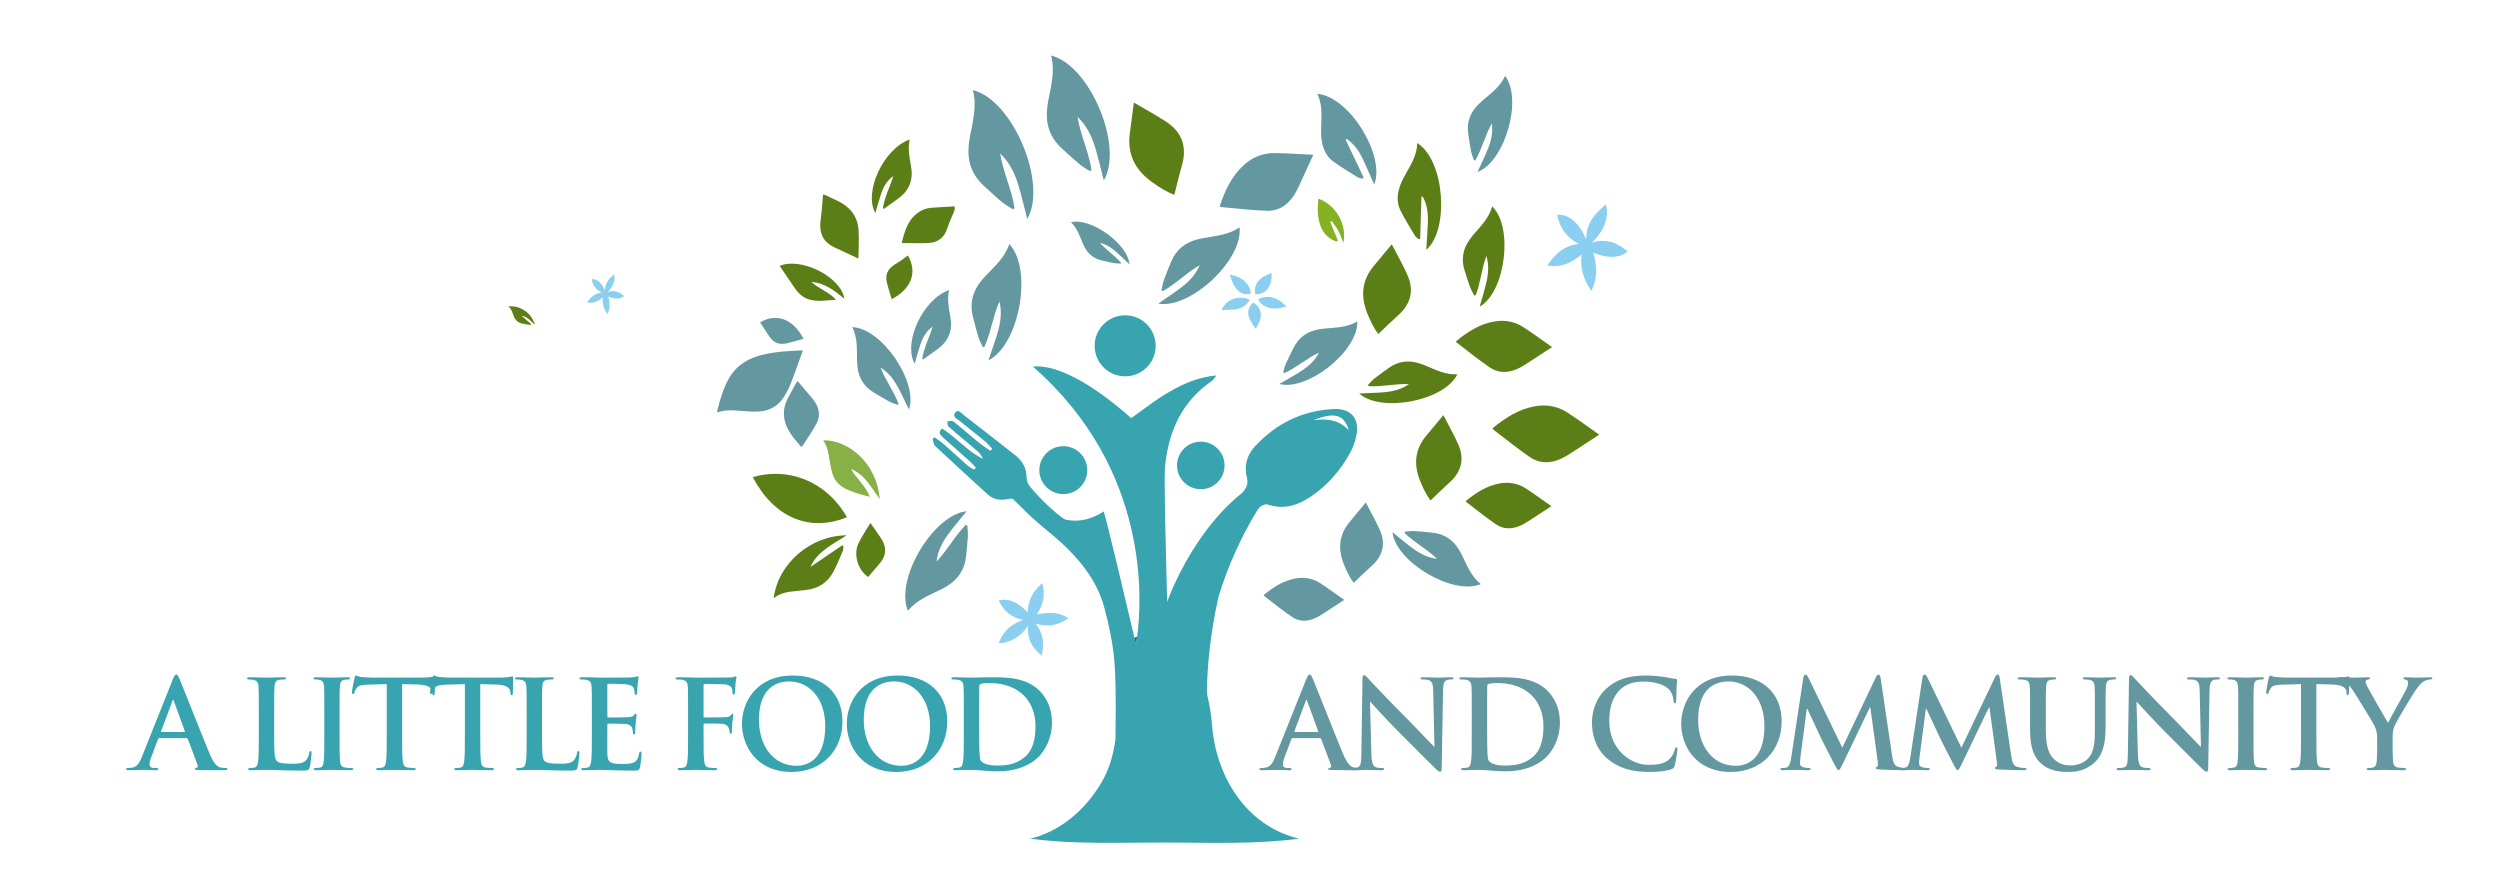 <?xml version="1.0" encoding="UTF-8" standalone="no"?>
<!-- Created with Inkscape (http://www.inkscape.org/) -->

<svg
   version="1.1"
   id="svg1"
   width="3756.413"
   height="1333.333"
   viewBox="0 0 3756.413 1333.333"
   xmlns="http://www.w3.org/2000/svg"
   xmlns:svg="http://www.w3.org/2000/svg">
  <defs
     id="defs1">
    <clipPath
       clipPathUnits="userSpaceOnUse"
       id="clipPath116034">
      <path
         d="M 0,1000 H 2817.31 V 0 H 0 Z"
         transform="translate(-207.625,-175.108)"
         id="path116034" />
    </clipPath>
    <clipPath
       clipPathUnits="userSpaceOnUse"
       id="clipPath116036">
      <path
         d="M 0,1000 H 2817.31 V 0 H 0 Z"
         transform="translate(-308.976,-172.197)"
         id="path116036" />
    </clipPath>
    <clipPath
       clipPathUnits="userSpaceOnUse"
       id="clipPath116038">
      <path
         d="M 0,1000 H 2817.31 V 0 H 0 Z"
         transform="translate(-435.841,-229.036)"
         id="path116038" />
    </clipPath>
    <clipPath
       clipPathUnits="userSpaceOnUse"
       id="clipPath116040">
      <path
         d="M 0,1000 H 2817.31 V 0 H 0 Z"
         transform="translate(-523.884,-229.036)"
         id="path116040" />
    </clipPath>
    <clipPath
       clipPathUnits="userSpaceOnUse"
       id="clipPath116042">
      <path
         d="M 0,1000 H 2817.31 V 0 H 0 Z"
         transform="translate(-610.818,-172.197)"
         id="path116042" />
    </clipPath>
    <clipPath
       clipPathUnits="userSpaceOnUse"
       id="clipPath116044">
      <path
         d="M 0,1000 H 2817.31 V 0 H 0 Z"
         transform="translate(-666.975,-196.595)"
         id="path116044" />
    </clipPath>
    <clipPath
       clipPathUnits="userSpaceOnUse"
       id="clipPath116046">
      <path
         d="M 0,1000 H 2817.31 V 0 H 0 Z"
         transform="translate(-792.861,-172.197)"
         id="path116046" />
    </clipPath>
    <clipPath
       clipPathUnits="userSpaceOnUse"
       id="clipPath116048">
      <path
         d="M 0,1000 H 2817.31 V 0 H 0 Z"
         transform="translate(-929.978,-181.764)"
         id="path116048" />
    </clipPath>
    <clipPath
       clipPathUnits="userSpaceOnUse"
       id="clipPath116050">
      <path
         d="M 0,1000 H 2817.31 V 0 H 0 Z"
         transform="translate(-1048.104,-181.764)"
         id="path116050" />
    </clipPath>
    <clipPath
       clipPathUnits="userSpaceOnUse"
       id="clipPath116052">
      <path
         d="M 0,1000 H 2817.31 V 0 H 0 Z"
         transform="translate(-1103.437,-181.346)"
         id="path116052" />
    </clipPath>
    <clipPath
       clipPathUnits="userSpaceOnUse"
       id="clipPath116054">
      <path
         d="M 0,1000 H 2817.31 V 0 H 0 Z"
         transform="translate(-1484.819,-175.108)"
         id="path116054" />
    </clipPath>
    <clipPath
       clipPathUnits="userSpaceOnUse"
       id="clipPath116056">
      <path
         d="M 0,1000 H 2817.31 V 0 H 0 Z"
         transform="translate(-1545.408,-150.849)"
         id="path116056" />
    </clipPath>
    <clipPath
       clipPathUnits="userSpaceOnUse"
       id="clipPath116058">
      <path
         d="M 0,1000 H 2817.31 V 0 H 0 Z"
         transform="translate(-1675.876,-181.346)"
         id="path116058" />
    </clipPath>
    <clipPath
       clipPathUnits="userSpaceOnUse"
       id="clipPath116060">
      <path
         d="M 0,1000 H 2817.31 V 0 H 0 Z"
         transform="translate(-1811.2,-145.162)"
         id="path116060" />
    </clipPath>
    <clipPath
       clipPathUnits="userSpaceOnUse"
       id="clipPath116062">
      <path
         d="M 0,1000 H 2817.31 V 0 H 0 Z"
         transform="translate(-1988.38,-181.764)"
         id="path116062" />
    </clipPath>
    <clipPath
       clipPathUnits="userSpaceOnUse"
       id="clipPath116064">
      <path
         d="M 0,1000 H 2817.31 V 0 H 0 Z"
         transform="translate(-2032.203,-236.244)"
         id="path116064" />
    </clipPath>
    <clipPath
       clipPathUnits="userSpaceOnUse"
       id="clipPath116066">
      <path
         d="M 0,1000 H 2817.31 V 0 H 0 Z"
         transform="translate(-2166.418,-236.244)"
         id="path116066" />
    </clipPath>
    <clipPath
       clipPathUnits="userSpaceOnUse"
       id="clipPath116068">
      <path
         d="M 0,1000 H 2817.31 V 0 H 0 Z"
         transform="translate(-2287.742,-196.595)"
         id="path116068" />
    </clipPath>
    <clipPath
       clipPathUnits="userSpaceOnUse"
       id="clipPath116070">
      <path
         d="M 0,1000 H 2817.31 V 0 H 0 Z"
         transform="translate(-2409.197,-150.849)"
         id="path116070" />
    </clipPath>
    <clipPath
       clipPathUnits="userSpaceOnUse"
       id="clipPath116072">
      <path
         d="M 0,1000 H 2817.31 V 0 H 0 Z"
         transform="translate(-2522.338,-196.595)"
         id="path116072" />
    </clipPath>
    <clipPath
       clipPathUnits="userSpaceOnUse"
       id="clipPath116074">
      <path
         d="M 0,1000 H 2817.31 V 0 H 0 Z"
         transform="translate(-365.489,-196.595)"
         id="path116074" />
    </clipPath>
    <clipPath
       clipPathUnits="userSpaceOnUse"
       id="clipPath116076">
      <path
         d="M 0,1000 H 2817.31 V 0 H 0 Z"
         transform="translate(-2593.046,-229.036)"
         id="path116076" />
    </clipPath>
    <clipPath
       clipPathUnits="userSpaceOnUse"
       id="clipPath116078">
      <path
         d="M 0,1000 H 2817.31 V 0 H 0 Z"
         transform="translate(-2678.869,-167.9)"
         id="path116078" />
    </clipPath>
    <clipPath
       clipPathUnits="userSpaceOnUse"
       id="clipPath116080">
      <path
         d="M 0,1000 H 2817.31 V 0 H 0 Z"
         transform="translate(-848.301,-462.344)"
         id="path116080" />
    </clipPath>
    <clipPath
       clipPathUnits="userSpaceOnUse"
       id="clipPath116082">
      <path
         d="M 0,1000 H 2817.31 V 0 H 0 Z"
         transform="translate(-966.947,-708.798)"
         id="path116082" />
    </clipPath>
    <clipPath
       clipPathUnits="userSpaceOnUse"
       id="clipPath116084">
      <path
         d="M 0,1000 H 2817.31 V 0 H 0 Z"
         transform="translate(-1601.894,-778.384)"
         id="path116084" />
    </clipPath>
    <clipPath
       clipPathUnits="userSpaceOnUse"
       id="clipPath116086">
      <path
         d="M 0,1000 H 2817.31 V 0 H 0 Z"
         transform="translate(-1642.296,-578.183)"
         id="path116086" />
    </clipPath>
    <clipPath
       clipPathUnits="userSpaceOnUse"
       id="clipPath116088">
      <path
         d="M 0,1000 H 2817.31 V 0 H 0 Z"
         transform="translate(-871.871,-325.812)"
         id="path116088" />
    </clipPath>
    <clipPath
       clipPathUnits="userSpaceOnUse"
       id="clipPath116090">
      <path
         d="M 0,1000 H 2817.31 V 0 H 0 Z"
         transform="translate(-572.882,-654.648)"
         id="path116090" />
    </clipPath>
    <clipPath
       clipPathUnits="userSpaceOnUse"
       id="clipPath116092">
      <path
         d="M 0,1000 H 2817.31 V 0 H 0 Z"
         transform="translate(-994.936,-765.336)"
         id="path116092" />
    </clipPath>
    <clipPath
       clipPathUnits="userSpaceOnUse"
       id="clipPath116094">
      <path
         d="M 0,1000 H 2817.31 V 0 H 0 Z"
         transform="translate(-1016.23,-726.106)"
         id="path116094" />
    </clipPath>
    <clipPath
       clipPathUnits="userSpaceOnUse"
       id="clipPath116096">
      <path
         d="M 0,1000 H 2817.31 V 0 H 0 Z"
         transform="translate(-914.352,-682.194)"
         id="path116096" />
    </clipPath>
    <clipPath
       clipPathUnits="userSpaceOnUse"
       id="clipPath116098">
      <path
         d="M 0,1000 H 2817.31 V 0 H 0 Z"
         transform="translate(-1277.778,-884.388)"
         id="path116098" />
    </clipPath>
    <clipPath
       clipPathUnits="userSpaceOnUse"
       id="clipPath116100">
      <path
         d="M 0,1000 H 2817.31 V 0 H 0 Z"
         transform="translate(-1748.291,-429.574)"
         id="path116100" />
    </clipPath>
    <clipPath
       clipPathUnits="userSpaceOnUse"
       id="clipPath116102">
      <path
         d="M 0,1000 H 2817.31 V 0 H 0 Z"
         transform="translate(-1802.215,-510.173)"
         id="path116102" />
    </clipPath>
    <clipPath
       clipPathUnits="userSpaceOnUse"
       id="clipPath116104">
      <path
         d="M 0,1000 H 2817.31 V 0 H 0 Z"
         transform="translate(-1626.539,-532.186)"
         id="path116104" />
    </clipPath>
    <clipPath
       clipPathUnits="userSpaceOnUse"
       id="clipPath116106">
      <path
         d="M 0,1000 H 2817.31 V 0 H 0 Z"
         transform="translate(-1681.578,-767.411)"
         id="path116106" />
    </clipPath>
    <clipPath
       clipPathUnits="userSpaceOnUse"
       id="clipPath116108">
      <path
         d="M 0,1000 H 2817.31 V 0 H 0 Z"
         transform="translate(-1749.059,-608.861)"
         id="path116108" />
    </clipPath>
    <clipPath
       clipPathUnits="userSpaceOnUse"
       id="clipPath116110">
      <path
         d="M 0,1000 H 2817.31 V 0 H 0 Z"
         transform="translate(-1568.416,-724.696)"
         id="path116110" />
    </clipPath>
    <clipPath
       clipPathUnits="userSpaceOnUse"
       id="clipPath116112">
      <path
         d="M 0,1000 H 2817.31 V 0 H 0 Z"
         transform="translate(-980.147,-440.151)"
         id="path116112" />
    </clipPath>
    <clipPath
       clipPathUnits="userSpaceOnUse"
       id="clipPath116114">
      <path
         d="M 0,1000 H 2817.31 V 0 H 0 Z"
         transform="translate(-1023.054,-712.125)"
         id="path116114" />
    </clipPath>
    <clipPath
       clipPathUnits="userSpaceOnUse"
       id="clipPath116116">
      <path
         d="M 0,1000 H 2817.31 V 0 H 0 Z"
         transform="translate(-980.874,-410.691)"
         id="path116116" />
    </clipPath>
    <clipPath
       clipPathUnits="userSpaceOnUse"
       id="clipPath116118">
      <path
         d="M 0,1000 H 2817.31 V 0 H 0 Z"
         transform="translate(-1516.349,-842.75)"
         id="path116118" />
    </clipPath>
    <clipPath
       clipPathUnits="userSpaceOnUse"
       id="clipPath116120">
      <path
         d="M 0,1000 H 2817.31 V 0 H 0 Z"
         transform="translate(-1184.474,-937.416)"
         id="path116120" />
    </clipPath>
    <clipPath
       clipPathUnits="userSpaceOnUse"
       id="clipPath116122">
      <path
         d="M 0,1000 H 2817.31 V 0 H 0 Z"
         transform="translate(-1096.294,-898.492)"
         id="path116122" />
    </clipPath>
    <clipPath
       clipPathUnits="userSpaceOnUse"
       id="clipPath116124">
      <path
         d="M 0,1000 H 2817.31 V 0 H 0 Z"
         transform="translate(-1396.861,-743.929)"
         id="path116124" />
    </clipPath>
    <clipPath
       clipPathUnits="userSpaceOnUse"
       id="clipPath116126">
      <path
         d="M 0,1000 H 2817.31 V 0 H 0 Z"
         transform="translate(-1137.386,-725.016)"
         id="path116126" />
    </clipPath>
    <clipPath
       clipPathUnits="userSpaceOnUse"
       id="clipPath116128">
      <path
         d="M 0,1000 H 2817.31 V 0 H 0 Z"
         transform="translate(-1206.881,-749.479)"
         id="path116128" />
    </clipPath>
    <clipPath
       clipPathUnits="userSpaceOnUse"
       id="clipPath116130">
      <path
         d="M 0,1000 H 2817.31 V 0 H 0 Z"
         transform="translate(-960.506,-631.364)"
         id="path116130" />
    </clipPath>
    <clipPath
       clipPathUnits="userSpaceOnUse"
       id="clipPath116132">
      <path
         d="M 0,1000 H 2817.31 V 0 H 0 Z"
         transform="translate(-1529.61,-637.765)"
         id="path116132" />
    </clipPath>
    <clipPath
       clipPathUnits="userSpaceOnUse"
       id="clipPath116134">
      <path
         d="M 0,1000 H 2817.31 V 0 H 0 Z"
         transform="translate(-1696.098,-914.482)"
         id="path116134" />
    </clipPath>
    <clipPath
       clipPathUnits="userSpaceOnUse"
       id="clipPath116136">
      <path
         d="M 0,1000 H 2817.31 V 0 H 0 Z"
         transform="translate(-1023.16,-311.576)"
         id="path116136" />
    </clipPath>
    <clipPath
       clipPathUnits="userSpaceOnUse"
       id="clipPath116138">
      <path
         d="M 0,1000 H 2817.31 V 0 H 0 Z"
         transform="translate(-1039.265,-595.664)"
         id="path116138" />
    </clipPath>
    <clipPath
       clipPathUnits="userSpaceOnUse"
       id="clipPath116140">
      <path
         d="M 0,1000 H 2817.31 V 0 H 0 Z"
         transform="translate(-1479.992,-825.562)"
         id="path116140" />
    </clipPath>
    <clipPath
       clipPathUnits="userSpaceOnUse"
       id="clipPath116142">
      <path
         d="M 0,1000 H 2817.31 V 0 H 0 Z"
         transform="translate(-1668.784,-341.761)"
         id="path116142" />
    </clipPath>
    <clipPath
       clipPathUnits="userSpaceOnUse"
       id="clipPath116144">
      <path
         d="M 0,1000 H 2817.31 V 0 H 0 Z"
         transform="translate(-1514.873,-323.985)"
         id="path116144" />
    </clipPath>
    <clipPath
       clipPathUnits="userSpaceOnUse"
       id="clipPath116146">
      <path
         d="M 0,1000 H 2817.31 V 0 H 0 Z"
         transform="translate(-1539.151,-433.749)"
         id="path116146" />
    </clipPath>
    <clipPath
       clipPathUnits="userSpaceOnUse"
       id="clipPath116148">
      <path
         d="M 0,1000 H 2817.31 V 0 H 0 Z"
         transform="translate(-904.619,-604.666)"
         id="path116148" />
    </clipPath>
    <clipPath
       clipPathUnits="userSpaceOnUse"
       id="clipPath116150">
      <path
         d="M 0,1000 H 2817.31 V 0 H 0 Z"
         transform="translate(-903.881,-496.724)"
         id="path116150" />
    </clipPath>
    <clipPath
       clipPathUnits="userSpaceOnUse"
       id="clipPath116152">
      <path
         d="M 0,1000 H 2817.31 V 0 H 0 Z"
         transform="translate(-905.465,-618.24)"
         id="path116152" />
    </clipPath>
    <clipPath
       clipPathUnits="userSpaceOnUse"
       id="clipPath116154">
      <path
         d="M 0,1000 H 2817.31 V 0 H 0 Z"
         transform="translate(-1505.893,-727.762)"
         id="path116154" />
    </clipPath>
    <clipPath
       clipPathUnits="userSpaceOnUse"
       id="clipPath116156">
      <path
         d="M 0,1000 H 2817.31 V 0 H 0 Z"
         transform="translate(-1302.358,-610.295)"
         id="path116156" />
    </clipPath>
    <clipPath
       clipPathUnits="userSpaceOnUse"
       id="clipPath116158">
      <path
         d="M 0,1000 H 2817.31 V 0 H 0 Z"
         transform="translate(-1225.26,-470.178)"
         id="path116158" />
    </clipPath>
    <clipPath
       clipPathUnits="userSpaceOnUse"
       id="clipPath116160">
      <path
         d="M 0,1000 H 2817.31 V 0 H 0 Z"
         transform="translate(-1379.984,-475.486)"
         id="path116160" />
    </clipPath>
    <clipPath
       clipPathUnits="userSpaceOnUse"
       id="clipPath116162">
      <path
         d="M 0,1000 H 2817.31 V 0 H 0 Z"
         transform="translate(-1480.259,-526.579)"
         id="path116162" />
    </clipPath>
    <clipPath
       clipPathUnits="userSpaceOnUse"
       id="clipPath116164">
      <path
         d="M 0,1000 H 2817.31 V 0 H 0 Z"
         transform="translate(-1281.403,-282.462)"
         id="path116164" />
    </clipPath>
    <clipPath
       clipPathUnits="userSpaceOnUse"
       id="clipPath116166">
      <path
         d="M 0,1000 H 2817.31 V 0 H 0 Z"
         transform="translate(-684.577,-645.928)"
         id="path116166" />
    </clipPath>
    <clipPath
       clipPathUnits="userSpaceOnUse"
       id="clipPath116168">
      <path
         d="M 0,1000 H 2817.31 V 0 H 0 Z"
         transform="translate(-1793.587,-672.21)"
         id="path116168" />
    </clipPath>
    <clipPath
       clipPathUnits="userSpaceOnUse"
       id="clipPath116170">
      <path
         d="M 0,1000 H 2817.31 V 0 H 0 Z"
         transform="translate(-1173.989,-261.068)"
         id="path116170" />
    </clipPath>
    <clipPath
       clipPathUnits="userSpaceOnUse"
       id="clipPath116172">
      <path
         d="M 0,1000 H 2817.31 V 0 H 0 Z"
         transform="translate(-1414.724,-668.386)"
         id="path116172" />
    </clipPath>
    <clipPath
       clipPathUnits="userSpaceOnUse"
       id="clipPath116174">
      <path
         d="M 0,1000 H 2817.31 V 0 H 0 Z"
         transform="translate(-1415.084,-629.557)"
         id="path116174" />
    </clipPath>
    <clipPath
       clipPathUnits="userSpaceOnUse"
       id="clipPath116176">
      <path
         d="M 0,1000 H 2817.31 V 0 H 0 Z"
         transform="translate(-1408.515,-662.272)"
         id="path116176" />
    </clipPath>
    <clipPath
       clipPathUnits="userSpaceOnUse"
       id="clipPath116178">
      <path
         d="M 0,1000 H 2817.31 V 0 H 0 Z"
         transform="translate(-1385.897,-690.423)"
         id="path116178" />
    </clipPath>
    <clipPath
       clipPathUnits="userSpaceOnUse"
       id="clipPath116180">
      <path
         d="M 0,1000 H 2817.31 V 0 H 0 Z"
         transform="translate(-1417.613,-662.79)"
         id="path116180" />
    </clipPath>
  </defs>
  <g
     id="layer-MC0"
     transform="translate(-3776.413)">
    <path
       id="path116033"
       d="m 0,0 c 0.694,0 0.832,0.418 0.694,0.832 l -12.481,34.244 c -0.138,0.552 -0.276,1.246 -0.69,1.246 -0.418,0 -0.694,-0.694 -0.832,-1.246 L -26.065,0.971 C -26.204,0.418 -26.065,0 -25.509,0 Z m -28.282,-6.933 c -0.694,0 -0.969,-0.275 -1.25,-1.107 l -7.484,-19.823 c -1.388,-3.466 -2.078,-6.794 -2.078,-8.458 0,-2.496 1.246,-4.299 5.544,-4.299 h 2.078 c 1.664,0 2.082,-0.276 2.082,-1.108 0,-1.108 -0.832,-1.383 -2.358,-1.383 -4.436,0 -10.398,0.414 -14.696,0.414 -1.522,0 -9.149,-0.414 -16.357,-0.414 -1.802,0 -2.635,0.275 -2.635,1.383 0,0.832 0.557,1.108 1.665,1.108 1.246,0 3.186,0.142 4.298,0.28 6.376,0.832 9.011,5.545 11.783,12.477 l 34.795,87.06 c 1.664,4.018 2.496,5.544 3.884,5.544 1.246,0 2.078,-1.246 3.467,-4.436 3.324,-7.626 25.504,-64.185 34.377,-85.258 5.268,-12.477 9.291,-14.416 12.201,-15.11 2.078,-0.415 4.16,-0.557 5.824,-0.557 1.108,0 1.802,-0.138 1.802,-1.108 0,-1.108 -1.25,-1.383 -6.38,-1.383 -4.988,0 -15.111,0 -26.199,0.275 -2.497,0.139 -4.161,0.139 -4.161,1.108 0,0.832 0.557,1.108 1.94,1.25 0.97,0.277 1.945,1.522 1.25,3.187 L 4.018,-7.902 c -0.276,0.694 -0.69,0.969 -1.384,0.969 z"
       style="fill:#37a4af;fill-opacity:1;fill-rule:nonzero;stroke:none"
       transform="matrix(1.333,0,0,-1.333,4053.247,1099.857)"
       clip-path="url(#clipPath116034)" />
    <path
       id="path116035"
       d="m 0,0 c 0,-17.744 0,-27.311 2.91,-29.808 2.358,-2.077 5.962,-3.047 16.775,-3.047 7.35,0 12.756,0.138 16.223,3.879 1.664,1.803 3.323,5.687 3.604,8.322 0.138,1.246 0.414,2.078 1.522,2.078 0.97,0 1.112,-0.695 1.112,-2.359 0,-1.522 -0.97,-11.92 -2.083,-15.943 -0.832,-3.048 -1.521,-3.741 -8.734,-3.741 -9.98,0 -17.188,0.275 -23.427,0.418 -6.238,0.275 -11.23,0.414 -16.913,0.414 -1.526,0 -4.573,0 -7.902,-0.139 -3.19,0 -6.795,-0.275 -9.566,-0.275 -1.802,0 -2.772,0.414 -2.772,1.384 0,0.694 0.556,1.107 2.22,1.107 2.078,0 3.742,0.28 4.988,0.557 2.772,0.555 3.466,3.604 4.022,7.626 0.694,5.82 0.694,16.77 0.694,29.527 v 24.397 c 0,21.074 0,24.954 -0.28,29.39 -0.276,4.716 -1.384,6.932 -5.958,7.902 -1.112,0.28 -2.776,0.418 -4.579,0.418 -1.522,0 -2.354,0.276 -2.354,1.247 0,0.969 0.971,1.25 3.049,1.25 6.518,0 15.248,-0.418 18.994,-0.418 3.325,0 13.447,0.418 18.853,0.418 1.94,0 2.911,-0.281 2.911,-1.25 0,-0.971 -0.832,-1.247 -2.496,-1.247 -1.522,0 -3.743,-0.138 -5.407,-0.418 C 1.664,60.999 0.556,58.641 0.276,53.787 0,49.351 0,45.471 0,24.397 Z"
       style="fill:#37a4af;fill-opacity:1;fill-rule:nonzero;stroke:none"
       transform="matrix(1.333,0,0,-1.333,4188.382,1103.737)"
       clip-path="url(#clipPath116036)" />
    <path
       id="path116037"
       d="m 0,0 -20.655,-0.556 c -8.04,-0.276 -11.368,-0.97 -13.446,-4.018 -1.388,-2.082 -2.078,-3.742 -2.358,-4.855 -0.276,-1.107 -0.69,-1.664 -1.522,-1.664 -0.971,0 -1.25,0.695 -1.25,2.221 0,2.216 2.633,14.834 2.91,15.942 0.418,1.802 0.832,2.634 1.664,2.634 1.112,0 2.496,-1.388 5.962,-1.664 4.022,-0.418 9.29,-0.693 13.864,-0.693 h 54.899 c 4.436,0 7.484,0.418 9.562,0.693 2.083,0.414 3.191,0.694 3.747,0.694 0.97,0 1.108,-0.832 1.108,-2.914 0,-2.91 -0.418,-12.476 -0.418,-16.081 -0.138,-1.384 -0.414,-2.216 -1.246,-2.216 -1.108,0 -1.388,0.695 -1.527,2.773 l -0.137,1.525 C 50.881,-4.574 47.139,-0.694 34.8,-0.418 L 17.331,0 v -56.839 c 0,-12.757 0,-23.707 0.694,-29.669 0.414,-3.88 1.246,-6.929 5.406,-7.484 1.941,-0.277 4.988,-0.557 7.07,-0.557 1.527,0 2.217,-0.413 2.217,-1.107 0,-0.97 -1.108,-1.384 -2.635,-1.384 -9.148,0 -17.882,0.414 -21.762,0.414 -3.191,0 -11.925,-0.414 -17.469,-0.414 -1.802,0 -2.772,0.414 -2.772,1.384 0,0.694 0.556,1.107 2.216,1.107 2.082,0 3.746,0.28 4.992,0.557 2.772,0.555 3.604,3.604 4.022,7.626 C 0,-80.546 0,-69.596 0,-56.839 Z"
       style="fill:#37a4af;fill-opacity:1;fill-rule:nonzero;stroke:none"
       transform="matrix(1.333,0,0,-1.333,4357.534,1027.952)"
       clip-path="url(#clipPath116038)" />
    <path
       id="path116039"
       d="m 0,0 -20.655,-0.556 c -8.04,-0.276 -11.368,-0.97 -13.447,-4.018 -1.388,-2.082 -2.078,-3.742 -2.358,-4.855 -0.276,-1.107 -0.69,-1.664 -1.522,-1.664 -0.974,0 -1.25,0.695 -1.25,2.221 0,2.216 2.634,14.834 2.91,15.942 0.418,1.802 0.832,2.634 1.664,2.634 1.113,0 2.496,-1.388 5.963,-1.664 4.022,-0.418 9.29,-0.693 13.864,-0.693 h 54.899 c 4.436,0 7.484,0.418 9.562,0.693 2.082,0.414 3.19,0.694 3.746,0.694 0.97,0 1.108,-0.832 1.108,-2.914 0,-2.91 -0.418,-12.476 -0.418,-16.081 -0.138,-1.384 -0.414,-2.216 -1.246,-2.216 -1.108,0 -1.388,0.695 -1.526,2.773 l -0.138,1.525 c -0.276,3.605 -4.018,7.485 -16.357,7.761 L 17.331,0 v -56.839 c 0,-12.757 0,-23.707 0.694,-29.669 0.413,-3.88 1.246,-6.929 5.406,-7.484 1.94,-0.277 4.988,-0.557 7.07,-0.557 1.522,0 2.216,-0.413 2.216,-1.107 0,-0.97 -1.108,-1.384 -2.634,-1.384 -9.148,0 -17.883,0.414 -21.763,0.414 -3.19,0 -11.924,-0.414 -17.468,-0.414 -1.803,0 -2.773,0.414 -2.773,1.384 0,0.694 0.556,1.107 2.216,1.107 2.082,0 3.747,0.28 4.993,0.557 2.772,0.555 3.604,3.604 4.022,7.626 C 0,-80.546 0,-69.596 0,-56.839 Z"
       style="fill:#37a4af;fill-opacity:1;fill-rule:nonzero;stroke:none"
       transform="matrix(1.333,0,0,-1.333,4474.925,1027.952)"
       clip-path="url(#clipPath116040)" />
    <path
       id="path116041"
       d="m 0,0 c 0,-17.744 0,-27.311 2.91,-29.808 2.358,-2.077 5.962,-3.047 16.775,-3.047 7.35,0 12.756,0.138 16.223,3.879 1.659,1.803 3.323,5.687 3.604,8.322 0.137,1.246 0.414,2.078 1.522,2.078 0.974,0 1.112,-0.695 1.112,-2.359 0,-1.522 -0.97,-11.92 -2.083,-15.943 -0.832,-3.048 -1.521,-3.741 -8.734,-3.741 -9.98,0 -17.188,0.275 -23.427,0.418 -6.238,0.275 -11.231,0.414 -16.913,0.414 -1.526,0 -4.574,0 -7.902,-0.139 -3.186,0 -6.795,-0.275 -9.566,-0.275 -1.803,0 -2.772,0.414 -2.772,1.384 0,0.694 0.556,1.107 2.22,1.107 2.078,0 3.742,0.28 4.988,0.557 2.772,0.555 3.466,3.604 4.022,7.626 0.694,5.82 0.694,16.77 0.694,29.527 v 24.397 c 0,21.074 0,24.954 -0.28,29.39 -0.276,4.716 -1.384,6.932 -5.958,7.902 -1.112,0.28 -2.776,0.418 -4.579,0.418 -1.522,0 -2.354,0.276 -2.354,1.247 0,0.969 0.971,1.25 3.048,1.25 6.519,0 15.249,-0.418 18.995,-0.418 3.325,0 13.447,0.418 18.853,0.418 1.94,0 2.911,-0.281 2.911,-1.25 0,-0.971 -0.832,-1.247 -2.497,-1.247 -1.521,0 -3.742,-0.138 -5.406,-0.418 C 1.664,60.999 0.556,58.641 0.276,53.787 0,49.351 0,45.471 0,24.397 Z"
       style="fill:#37a4af;fill-opacity:1;fill-rule:nonzero;stroke:none"
       transform="matrix(1.333,0,0,-1.333,4590.838,1103.737)"
       clip-path="url(#clipPath116042)" />
    <path
       id="path116043"
       d="m 0,0 c 0,21.073 0,24.953 -0.28,29.39 -0.276,4.715 -1.384,6.931 -5.958,7.902 -1.113,0.279 -3.466,0.418 -5.41,0.418 -1.522,0 -2.354,0.275 -2.354,1.246 0,0.97 0.969,1.25 3.047,1.25 3.747,0 7.765,-0.143 11.231,-0.143 3.604,-0.137 6.794,-0.275 8.735,-0.275 4.436,0 32.023,0 34.657,0.138 2.634,0.28 4.85,0.555 5.962,0.832 0.69,0.138 1.522,0.555 2.216,0.555 0.695,0 0.833,-0.555 0.833,-1.25 0,-0.969 -0.695,-2.629 -1.109,-9.009 -0.137,-1.385 -0.418,-7.485 -0.694,-9.149 -0.138,-0.694 -0.418,-1.526 -1.388,-1.526 -0.97,0 -1.246,0.694 -1.246,1.94 0,0.974 -0.138,3.328 -0.832,4.993 -0.97,2.496 -2.358,4.16 -9.286,4.992 -2.358,0.275 -16.913,0.551 -19.689,0.551 -0.69,0 -0.97,-0.414 -0.97,-1.383 V -3.604 c 0,-0.97 0.138,-1.522 0.97,-1.522 3.052,0 18.995,0 22.181,0.275 3.328,0.277 5.41,0.695 6.656,2.079 0.97,1.108 1.526,1.802 2.216,1.802 0.556,0 0.97,-0.276 0.97,-1.108 0,-0.832 -0.552,-3.048 -1.108,-10.118 -0.138,-2.777 -0.552,-8.321 -0.552,-9.291 0,-1.108 0,-2.634 -1.25,-2.634 -0.97,0 -1.246,0.556 -1.246,1.25 -0.138,1.384 -0.138,3.186 -0.556,4.988 -0.694,2.773 -2.634,4.855 -7.764,5.406 -2.634,0.281 -16.357,0.418 -19.685,0.418 -0.694,0 -0.832,-0.555 -0.832,-1.387 v -10.951 c 0,-4.712 -0.138,-17.469 0,-21.487 0.28,-9.566 2.496,-11.649 16.637,-11.649 3.604,0 9.428,0 13.032,1.664 3.604,1.664 5.268,4.579 6.239,10.261 0.275,1.526 0.551,2.078 1.525,2.078 1.109,0 1.109,-1.108 1.109,-2.496 0,-3.186 -1.109,-12.615 -1.802,-15.387 -0.971,-3.604 -2.221,-3.604 -7.489,-3.604 -10.394,0 -18.021,0.276 -23.983,0.418 -5.958,0.276 -10.256,0.414 -14.417,0.414 -1.525,0 -4.574,0 -7.902,-0.138 -3.19,0 -6.794,-0.276 -9.566,-0.276 -1.803,0 -2.772,0.414 -2.772,1.384 0,0.694 0.555,1.108 2.22,1.108 2.078,0 3.742,0.28 4.988,0.556 2.772,0.556 3.466,3.605 4.022,7.626 C 0,-48.104 0,-37.154 0,-24.397 Z"
       style="fill:#37a4af;fill-opacity:1;fill-rule:nonzero;stroke:none"
       transform="matrix(1.333,0,0,-1.333,4665.713,1071.207)"
       clip-path="url(#clipPath116044)" />
    <path
       id="path116045"
       d="m 0,0 c 0,-13.309 0,-23.707 0.694,-29.527 0.418,-4.022 1.246,-7.071 5.407,-7.626 1.94,-0.277 4.992,-0.557 6.932,-0.557 1.802,0 2.358,-0.413 2.358,-1.107 0,-0.97 -0.97,-1.384 -3.052,-1.384 -8.735,0 -17.465,0.414 -21.073,0.414 -3.604,0 -12.335,-0.414 -17.603,-0.414 -1.944,0 -2.914,0.275 -2.914,1.384 0,0.694 0.556,1.107 2.082,1.107 2.078,0 3.742,0.28 4.988,0.557 2.772,0.555 3.466,3.604 4.022,7.626 0.694,5.82 0.694,16.218 0.694,29.527 v 24.397 c 0,21.074 0,24.954 -0.28,29.39 -0.276,4.716 -1.384,6.932 -5.958,7.902 -1.112,0.28 -3.466,0.418 -5.406,0.418 -1.388,0 -2.358,0.276 -2.358,1.108 0,1.108 1.108,1.389 3.186,1.389 3.604,0 7.626,-0.143 11.23,-0.143 3.605,-0.138 6.795,-0.275 8.735,-0.275 5.268,0 33.411,0 36.597,0.137 2.635,0.138 4.299,0.138 5.687,0.556 0.832,0.276 1.522,0.832 2.216,0.832 0.556,0 0.97,-0.556 0.97,-1.25 0,-0.97 -0.694,-2.63 -1.108,-6.238 -0.138,-1.384 -0.418,-9.563 -0.694,-11.227 -0.138,-1.107 -0.414,-1.939 -1.384,-1.939 -0.97,0 -1.25,0.689 -1.388,2.215 0,1.109 0,3.329 -0.832,5.269 -0.971,1.939 -3.88,4.022 -9.149,4.16 L 1.25,57.115 C 0.418,57.115 0,56.701 0,55.175 V 20.518 c 0,-0.832 0.138,-1.247 0.97,-1.247 l 17.745,0.138 c 2.358,0 4.298,0 6.238,0.138 2.634,0.139 4.579,0.694 5.963,2.496 0.693,0.832 0.97,1.385 1.802,1.385 0.556,0 0.832,-0.414 0.832,-1.246 0,-0.832 -0.695,-4.299 -1.108,-8.597 -0.276,-2.772 -0.556,-9.148 -0.556,-10.118 0,-1.25 0,-2.635 -1.385,-2.635 -0.832,0 -1.111,0.971 -1.111,1.94 0,0.97 -0.277,2.634 -0.833,4.298 -0.689,1.941 -2.772,4.437 -7.066,4.989 C 18.025,12.477 3.328,12.477 0.97,12.477 0.28,12.477 0,12.201 0,11.227 Z"
       style="fill:#37a4af;fill-opacity:1;fill-rule:nonzero;stroke:none"
       transform="matrix(1.333,0,0,-1.333,4833.561,1103.737)"
       clip-path="url(#clipPath116046)" />
    <path
       id="path116047"
       d="m 0,0 c 0,31.054 -17.883,50.32 -40.616,50.32 -15.942,0 -34.105,-8.872 -34.105,-43.391 0,-28.833 15.943,-51.709 42.56,-51.709 C -22.457,-44.78 0,-40.067 0,0 m -93.85,2.635 c 0,23.703 15.662,54.342 57.252,54.342 34.52,0 56.007,-20.103 56.007,-51.85 0,-31.744 -22.181,-56.839 -57.39,-56.839 -39.789,0 -55.869,29.808 -55.869,54.347"
       style="fill:#37a4af;fill-opacity:1;fill-rule:nonzero;stroke:none"
       transform="matrix(1.333,0,0,-1.333,5016.384,1090.982)"
       clip-path="url(#clipPath116048)" />
    <path
       id="path116049"
       d="m 0,0 c 0,31.054 -17.883,50.32 -40.616,50.32 -15.942,0 -34.105,-8.872 -34.105,-43.391 0,-28.833 15.943,-51.709 42.56,-51.709 C -22.457,-44.78 0,-40.067 0,0 m -93.85,2.635 c 0,23.703 15.662,54.342 57.252,54.342 34.52,0 56.007,-20.103 56.007,-51.85 0,-31.744 -22.181,-56.839 -57.391,-56.839 -39.788,0 -55.868,29.808 -55.868,54.347"
       style="fill:#37a4af;fill-opacity:1;fill-rule:nonzero;stroke:none"
       transform="matrix(1.333,0,0,-1.333,5173.885,1090.982)"
       clip-path="url(#clipPath116050)" />
    <path
       id="path116051"
       d="m 0,0 c 0,-14.692 0.138,-25.367 0.276,-28.001 0.142,-3.466 0.418,-9.015 1.526,-10.536 1.802,-2.635 7.208,-5.549 18.163,-5.549 14.141,0 23.565,2.776 31.886,9.984 8.872,7.623 11.644,20.242 11.644,34.52 0,17.603 -7.35,28.972 -13.308,34.658 C 37.43,47.272 21.629,48.937 10.813,48.937 8.041,48.937 2.91,48.522 1.802,47.967 0.556,47.414 0.138,46.721 0.138,45.194 0,40.482 0,28.42 0,17.469 Z m -17.327,15.249 c 0,21.073 0,24.953 -0.28,29.39 -0.276,4.715 -1.384,6.931 -5.958,7.902 -1.112,0.279 -3.466,0.418 -5.411,0.418 -1.521,0 -2.353,0.275 -2.353,1.246 0,0.97 0.97,1.25 3.048,1.25 7.35,0 16.08,-0.418 19.965,-0.418 4.298,0 13.028,0.418 21.349,0.418 17.326,0 40.477,0 55.588,-15.805 6.933,-7.209 13.451,-18.714 13.451,-35.213 0,-17.469 -7.35,-30.778 -15.111,-38.676 -6.38,-6.519 -20.797,-16.362 -46.444,-16.362 -4.988,0 -10.675,0.419 -15.943,0.833 -5.268,0.418 -10.118,0.832 -13.584,0.832 -1.527,0 -4.574,0 -7.903,-0.138 -3.19,0 -6.794,-0.276 -9.566,-0.276 -1.802,0 -2.772,0.414 -2.772,1.384 0,0.695 0.556,1.108 2.22,1.108 2.078,0 3.742,0.28 4.988,0.556 2.772,0.556 3.466,3.605 4.022,7.626 0.694,5.821 0.694,16.771 0.694,29.528 z"
       style="fill:#37a4af;fill-opacity:1;fill-rule:nonzero;stroke:none"
       transform="matrix(1.333,0,0,-1.333,5247.663,1091.539)"
       clip-path="url(#clipPath116052)" />
    <path
       id="path116053"
       d="m 0,0 c 0.694,0 0.832,0.418 0.694,0.832 l -12.481,34.244 c -0.138,0.552 -0.276,1.246 -0.69,1.246 -0.418,0 -0.694,-0.694 -0.832,-1.246 L -26.065,0.971 C -26.203,0.418 -26.065,0 -25.51,0 Z m -28.281,-6.933 c -0.695,0 -0.97,-0.275 -1.25,-1.107 l -7.485,-19.823 c -1.388,-3.466 -2.078,-6.794 -2.078,-8.458 0,-2.496 1.246,-4.299 5.544,-4.299 h 2.078 c 1.664,0 2.082,-0.276 2.082,-1.108 0,-1.108 -0.832,-1.383 -2.358,-1.383 -4.436,0 -10.398,0.414 -14.696,0.414 -1.522,0 -9.149,-0.414 -16.357,-0.414 -1.802,0 -2.634,0.275 -2.634,1.383 0,0.832 0.556,1.108 1.664,1.108 1.246,0 3.186,0.142 4.298,0.28 6.376,0.832 9.01,5.545 11.783,12.477 l 34.795,87.06 c 1.665,4.018 2.497,5.544 3.884,5.544 1.246,0 2.078,-1.246 3.467,-4.436 3.323,-7.626 25.505,-64.185 34.377,-85.258 5.269,-12.477 9.291,-14.416 12.201,-15.11 2.077,-0.415 4.16,-0.557 5.824,-0.557 1.108,0 1.802,-0.138 1.802,-1.108 0,-1.108 -1.25,-1.383 -6.381,-1.383 -4.987,0 -15.11,0 -26.198,0.275 -2.496,0.139 -4.161,0.139 -4.161,1.108 0,0.832 0.557,1.108 1.94,1.25 0.97,0.277 1.945,1.522 1.25,3.187 L 4.018,-7.902 c -0.276,0.694 -0.69,0.969 -1.384,0.969 z"
       style="fill:#6398a0;fill-opacity:1;fill-rule:nonzero;stroke:none"
       transform="matrix(1.333,0,0,-1.333,5756.172,1099.857)"
       clip-path="url(#clipPath116054)" />
    <path
       id="path116055"
       d="m 0,0 c 0.28,-10.813 2.082,-14.417 4.854,-15.391 2.359,-0.828 4.989,-0.97 7.209,-0.97 1.526,0 2.358,-0.276 2.358,-1.108 0,-1.108 -1.25,-1.384 -3.191,-1.384 -9.009,0 -14.554,0.415 -17.188,0.415 -1.25,0 -7.765,-0.415 -14.973,-0.415 -1.801,0 -3.052,0.138 -3.052,1.384 0,0.832 0.832,1.108 2.22,1.108 1.802,0 4.298,0.142 6.239,0.694 3.604,1.108 4.16,5.131 4.297,17.193 l 1.247,82.068 c 0,2.772 0.417,4.712 1.802,4.712 1.526,0 2.772,-1.802 5.13,-4.298 1.664,-1.802 22.737,-24.398 42.974,-44.5 9.428,-9.425 28.143,-29.39 30.502,-31.606 h 0.694 l -1.389,62.245 c -0.137,8.455 -1.387,11.088 -4.712,12.477 -2.082,0.832 -5.406,0.832 -7.35,0.832 -1.664,0 -2.216,0.414 -2.216,1.246 0,1.108 1.525,1.25 3.604,1.25 7.209,0 13.865,-0.418 16.775,-0.418 1.526,0 6.79,0.418 13.584,0.418 1.803,0 3.19,-0.142 3.19,-1.25 0,-0.832 -0.832,-1.246 -2.496,-1.246 -1.387,0 -2.496,0 -4.16,-0.418 -3.88,-1.108 -4.988,-4.018 -5.13,-11.783 L 79.3,-16.219 c 0,-3.052 -0.556,-4.298 -1.802,-4.298 -1.526,0 -3.19,1.522 -4.717,3.048 -8.73,8.317 -26.474,26.48 -40.895,40.758 -15.111,14.973 -30.497,32.3 -32.993,34.934 h -0.414 z"
       style="fill:#6398a0;fill-opacity:1;fill-rule:nonzero;stroke:none"
       transform="matrix(1.333,0,0,-1.333,5836.957,1132.202)"
       clip-path="url(#clipPath116056)" />
    <path
       id="path116057"
       d="m 0,0 c 0,-14.692 0.138,-25.367 0.276,-28.001 0.142,-3.466 0.418,-9.015 1.526,-10.536 1.802,-2.635 7.209,-5.549 18.163,-5.549 14.14,0 23.565,2.776 31.886,9.984 8.872,7.623 11.644,20.242 11.644,34.52 0,17.603 -7.35,28.972 -13.308,34.658 C 37.43,47.272 21.629,48.937 10.813,48.937 8.04,48.937 2.91,48.522 1.802,47.967 0.557,47.414 0.138,46.721 0.138,45.194 0,40.482 0,28.42 0,17.469 Z m -17.326,15.249 c 0,21.073 0,24.953 -0.28,29.39 -0.277,4.715 -1.384,6.931 -5.958,7.902 -1.113,0.279 -3.467,0.418 -5.407,0.418 -1.526,0 -2.358,0.275 -2.358,1.246 0,0.97 0.97,1.25 3.048,1.25 7.35,0 16.081,-0.418 19.965,-0.418 4.298,0 13.028,0.418 21.349,0.418 17.326,0 40.478,0 55.592,-15.805 6.929,-7.209 13.447,-18.714 13.447,-35.213 0,-17.469 -7.35,-30.778 -15.111,-38.676 -6.38,-6.519 -20.797,-16.362 -46.444,-16.362 -4.988,0 -10.674,0.419 -15.943,0.833 -5.268,0.418 -10.118,0.832 -13.584,0.832 -1.526,0 -4.574,0 -7.903,-0.138 -3.186,0 -6.794,-0.276 -9.566,-0.276 -1.802,0 -2.772,0.414 -2.772,1.384 0,0.695 0.556,1.108 2.22,1.108 2.078,0 3.742,0.28 4.988,0.556 2.772,0.556 3.466,3.605 4.022,7.626 0.695,5.821 0.695,16.771 0.695,29.528 z"
       style="fill:#6398a0;fill-opacity:1;fill-rule:nonzero;stroke:none"
       transform="matrix(1.333,0,0,-1.333,6010.915,1091.539)"
       clip-path="url(#clipPath116058)" />
    <path
       id="path116059"
       d="m 0,0 c -13.585,11.925 -17.188,27.449 -17.188,40.896 0,9.428 2.91,25.79 16.218,37.986 9.981,9.152 23.151,14.696 43.806,14.696 8.597,0 13.727,-0.556 20.102,-1.388 5.269,-0.694 9.706,-1.94 13.866,-2.354 1.521,-0.142 2.078,-0.832 2.078,-1.664 0,-1.108 -0.418,-2.772 -0.694,-7.626 -0.277,-4.574 -0.138,-12.2 -0.415,-14.973 -0.141,-2.078 -0.418,-3.186 -1.664,-3.186 -1.107,0 -1.387,1.108 -1.387,3.049 -0.139,4.297 -1.941,9.148 -5.407,12.755 -4.574,4.851 -15.386,8.593 -28.143,8.593 -12.059,0 -19.961,-3.048 -26.062,-8.593 C 4.992,68.901 2.358,55.73 2.358,42.284 2.358,9.291 27.449,-7.07 46.026,-7.07 c 12.338,0 19.823,1.388 25.368,7.764 2.357,2.634 4.16,6.657 4.715,9.149 0.414,2.22 0.695,2.776 1.802,2.776 0.971,0 1.246,-0.974 1.246,-2.083 0,-1.664 -1.664,-13.722 -3.048,-18.438 -0.694,-2.354 -1.25,-3.048 -3.604,-4.018 -5.548,-2.221 -16.08,-3.19 -24.953,-3.19 C 28.558,-15.11 12.614,-10.95 0,0"
       style="fill:#6398a0;fill-opacity:1;fill-rule:nonzero;stroke:none"
       transform="matrix(1.333,0,0,-1.333,6191.346,1139.784)"
       clip-path="url(#clipPath116060)" />
    <path
       id="path116061"
       d="m 0,0 c 0,31.054 -17.883,50.32 -40.616,50.32 -15.943,0 -34.106,-8.872 -34.106,-43.391 0,-28.833 15.944,-51.709 42.561,-51.709 C -22.457,-44.78 0,-40.067 0,0 m -93.851,2.635 c 0,23.703 15.663,54.342 57.253,54.342 34.52,0 56.007,-20.103 56.007,-51.85 0,-31.744 -22.181,-56.839 -57.39,-56.839 -39.789,0 -55.87,29.808 -55.87,54.347"
       style="fill:#6398a0;fill-opacity:1;fill-rule:nonzero;stroke:none"
       transform="matrix(1.333,0,0,-1.333,6427.587,1090.982)"
       clip-path="url(#clipPath116062)" />
    <path
       id="path116063"
       d="m 0,0 c 0.418,2.358 1.25,3.604 2.358,3.604 1.109,0 1.941,-0.694 3.743,-4.297 L 43.948,-78.881 81.654,0.276 c 1.112,2.22 1.802,3.328 3.052,3.328 1.246,0 2.078,-1.383 2.496,-4.297 l 12.615,-85.672 c 1.245,-8.735 2.634,-12.757 6.794,-14.003 4.019,-1.246 6.79,-1.389 8.593,-1.389 1.25,0 2.22,-0.138 2.22,-0.97 0,-1.107 -1.664,-1.521 -3.605,-1.521 -3.466,0 -22.598,0.414 -28.142,0.827 -3.191,0.28 -4.023,0.694 -4.023,1.526 0,0.695 0.556,1.109 1.527,1.527 0.832,0.275 1.25,2.078 0.693,5.962 l -8.317,60.995 H 75.002 L 44.78,-96.351 c -3.19,-6.513 -3.884,-7.759 -5.13,-7.759 -1.246,0 -2.634,2.772 -4.85,6.927 -3.328,6.381 -14.279,27.592 -15.943,31.472 -1.25,2.91 -9.566,20.379 -14.42,30.777 H 3.885 l -7.208,-55.178 c -0.281,-2.492 -0.419,-4.294 -0.419,-6.514 0,-2.635 1.803,-3.88 4.16,-4.437 2.497,-0.551 4.436,-0.694 5.82,-0.694 1.113,0 2.083,-0.275 2.083,-0.97 0,-1.246 -1.251,-1.521 -3.329,-1.521 -5.824,0 -12.062,0.414 -14.554,0.414 -2.634,0 -9.291,-0.414 -13.727,-0.414 -1.384,0 -2.496,0.275 -2.496,1.521 0,0.695 0.832,0.97 2.221,0.97 1.107,0 2.078,0 4.16,0.419 3.88,0.832 4.988,6.238 5.681,10.95 z"
       style="fill:#6398a0;fill-opacity:1;fill-rule:nonzero;stroke:none"
       transform="matrix(1.333,0,0,-1.333,6486.017,1018.341)"
       clip-path="url(#clipPath116064)" />
    <path
       id="path116065"
       d="M 0,0 C 0.418,2.358 1.25,3.604 2.357,3.604 3.466,3.604 4.298,2.91 6.1,-0.693 L 43.947,-78.881 81.653,0.276 c 1.113,2.22 1.802,3.328 3.052,3.328 1.246,0 2.078,-1.383 2.497,-4.297 l 12.614,-85.672 c 1.247,-8.735 2.634,-12.757 6.794,-14.003 4.019,-1.246 6.79,-1.389 8.593,-1.389 1.25,0 2.22,-0.138 2.22,-0.97 0,-1.107 -1.664,-1.521 -3.604,-1.521 -3.466,0 -22.599,0.414 -28.143,0.827 -3.191,0.28 -4.023,0.694 -4.023,1.526 0,0.695 0.556,1.109 1.527,1.527 0.832,0.275 1.25,2.078 0.693,5.962 l -8.315,60.995 h -0.557 l -30.222,-62.94 c -3.189,-6.513 -3.883,-7.759 -5.13,-7.759 -1.246,0 -2.633,2.772 -4.85,6.927 -3.328,6.381 -14.278,27.592 -15.943,31.472 -1.25,2.91 -9.566,20.379 -14.42,30.777 H 3.884 l -7.208,-55.178 c -0.28,-2.492 -0.418,-4.294 -0.418,-6.514 0,-2.635 1.802,-3.88 4.16,-4.437 2.496,-0.551 4.436,-0.694 5.82,-0.694 1.112,0 2.082,-0.275 2.082,-0.97 0,-1.246 -1.25,-1.521 -3.328,-1.521 -5.824,0 -12.062,0.414 -14.555,0.414 -2.634,0 -9.291,-0.414 -13.726,-0.414 -1.385,0 -2.496,0.275 -2.496,1.521 0,0.695 0.832,0.97 2.22,0.97 1.108,0 2.078,0 4.16,0.419 3.88,0.832 4.988,6.238 5.682,10.95 z"
       style="fill:#6398a0;fill-opacity:1;fill-rule:nonzero;stroke:none"
       transform="matrix(1.333,0,0,-1.333,6664.971,1018.341)"
       clip-path="url(#clipPath116066)" />
    <path
       id="path116067"
       d="m 0,0 c 0,21.073 0,24.953 -0.276,29.39 -0.281,4.715 -1.388,6.931 -5.962,7.902 -1.109,0.279 -3.466,0.418 -5.407,0.418 -1.526,0 -2.358,0.275 -2.358,1.246 0,0.97 0.97,1.25 3.053,1.25 7.346,0 16.08,-0.418 20.236,-0.418 3.328,0 12.063,0.418 17.055,0.418 2.078,0 3.049,-0.28 3.049,-1.25 0,-0.971 -0.832,-1.246 -2.217,-1.246 -1.526,0 -2.358,-0.139 -4.022,-0.418 -3.742,-0.69 -4.85,-3.049 -5.13,-7.902 C 17.745,24.953 17.745,21.073 17.745,0 v -19.409 c 0,-20.099 4.018,-28.558 10.813,-34.102 6.238,-5.13 12.614,-5.681 17.33,-5.681 6.1,0 13.585,1.939 19.129,7.484 7.627,7.626 8.041,20.103 8.041,34.381 V 0 c 0,21.073 0,24.953 -0.277,29.39 -0.276,4.715 -1.387,6.931 -5.962,7.902 -1.108,0.279 -3.466,0.418 -4.988,0.418 -1.526,0 -2.358,0.275 -2.358,1.246 0,0.97 0.969,1.25 2.91,1.25 7.07,0 15.805,-0.418 15.942,-0.418 1.664,0 10.399,0.418 15.805,0.418 1.94,0 2.91,-0.28 2.91,-1.25 0,-0.971 -0.832,-1.246 -2.496,-1.246 -1.522,0 -2.354,-0.139 -4.018,-0.418 -3.742,-0.69 -4.854,-3.049 -5.13,-7.902 C 85.12,24.953 85.12,21.073 85.12,0 v -14.831 c 0,-15.391 -1.526,-31.747 -13.171,-41.728 -9.843,-8.458 -19.823,-9.984 -28.833,-9.984 -7.35,0 -20.659,0.418 -30.777,9.566 C 5.269,-50.601 0,-40.34 0,-20.237 Z"
       style="fill:#6398a0;fill-opacity:1;fill-rule:nonzero;stroke:none"
       transform="matrix(1.333,0,0,-1.333,6826.736,1071.207)"
       clip-path="url(#clipPath116068)" />
    <path
       id="path116069"
       d="m 0,0 c 0.28,-10.813 2.082,-14.417 4.854,-15.391 2.354,-0.828 4.989,-0.97 7.209,-0.97 1.526,0 2.358,-0.276 2.358,-1.108 0,-1.108 -1.25,-1.384 -3.191,-1.384 -9.01,0 -14.554,0.415 -17.188,0.415 -1.25,0 -7.765,-0.415 -14.973,-0.415 -1.802,0 -3.052,0.138 -3.052,1.384 0,0.832 0.832,1.108 2.22,1.108 1.802,0 4.298,0.142 6.239,0.694 3.603,1.108 4.16,5.131 4.297,17.193 l 1.247,82.068 c 0,2.772 0.417,4.712 1.801,4.712 1.527,0 2.773,-1.802 5.131,-4.298 1.664,-1.802 22.737,-24.398 42.974,-44.5 9.428,-9.425 28.143,-29.39 30.502,-31.606 h 0.693 l -1.388,62.245 c -0.137,8.455 -1.388,11.088 -4.712,12.477 -2.083,0.832 -5.406,0.832 -7.35,0.832 -1.66,0 -2.217,0.414 -2.217,1.246 0,1.108 1.526,1.25 3.605,1.25 7.208,0 13.865,-0.418 16.775,-0.418 1.525,0 6.794,0.418 13.584,0.418 1.802,0 3.19,-0.142 3.19,-1.25 0,-0.832 -0.832,-1.246 -2.496,-1.246 -1.388,0 -2.496,0 -4.16,-0.418 C 82.072,81.93 80.964,79.02 80.821,71.255 L 79.3,-16.219 c 0,-3.052 -0.557,-4.298 -1.802,-4.298 -1.526,0 -3.19,1.522 -4.717,3.048 -8.73,8.317 -26.474,26.48 -40.895,40.758 -15.112,14.973 -30.498,32.3 -32.994,34.934 h -0.414 z"
       style="fill:#6398a0;fill-opacity:1;fill-rule:nonzero;stroke:none"
       transform="matrix(1.333,0,0,-1.333,6988.675,1132.202)"
       clip-path="url(#clipPath116070)" />
    <path
       id="path116071"
       d="m 0,0 c 0,21.073 0,24.953 -0.279,29.39 -0.277,4.715 -1.665,7.07 -4.713,7.763 -1.526,0.418 -3.328,0.557 -4.992,0.557 -1.384,0 -2.216,0.275 -2.216,1.384 0,0.832 1.108,1.112 3.328,1.112 5.268,0 13.998,-0.418 18.02,-0.418 3.467,0 11.645,0.418 16.914,0.418 1.801,0 2.91,-0.28 2.91,-1.112 0,-1.109 -0.832,-1.384 -2.216,-1.384 -1.389,0 -2.496,-0.139 -4.16,-0.418 C 18.854,36.602 17.745,34.243 17.465,29.39 17.189,24.953 17.189,21.073 17.189,0 v -24.397 c 0,-13.447 0,-24.402 0.556,-30.36 0.414,-3.746 1.384,-6.238 5.544,-6.794 1.94,-0.276 4.992,-0.556 7.07,-0.556 1.527,0 2.217,-0.414 2.217,-1.108 0,-0.97 -1.108,-1.384 -2.635,-1.384 -9.148,0 -17.882,0.414 -21.625,0.414 -3.19,0 -11.92,-0.414 -17.468,-0.414 -1.802,0 -2.772,0.414 -2.772,1.384 0,0.694 0.556,1.108 2.22,1.108 2.078,0 3.742,0.28 4.988,0.556 2.772,0.556 3.604,2.91 4.023,6.933 C 0,-48.799 0,-37.844 0,-24.397 Z"
       style="fill:#6398a0;fill-opacity:1;fill-rule:nonzero;stroke:none"
       transform="matrix(1.333,0,0,-1.333,7139.531,1071.207)"
       clip-path="url(#clipPath116072)" />
    <path
       id="path116073"
       d="m 0,0 c 0,21.073 0,24.953 -0.28,29.39 -0.276,4.715 -1.664,7.07 -4.712,7.763 -1.526,0.418 -3.328,0.557 -4.992,0.557 -1.385,0 -2.217,0.275 -2.217,1.384 0,0.832 1.109,1.112 3.329,1.112 5.268,0 13.998,-0.418 18.02,-0.418 3.467,0 11.645,0.418 16.913,0.418 1.802,0 2.91,-0.28 2.91,-1.112 0,-1.109 -0.832,-1.384 -2.216,-1.384 -1.388,0 -2.496,-0.139 -4.16,-0.418 -3.742,-0.69 -4.85,-3.049 -5.13,-7.902 C 17.189,24.953 17.189,21.073 17.189,0 v -24.397 c 0,-13.447 0,-24.402 0.556,-30.36 0.414,-3.746 1.384,-6.238 5.544,-6.794 1.94,-0.276 4.992,-0.556 7.07,-0.556 1.527,0 2.217,-0.414 2.217,-1.108 0,-0.97 -1.109,-1.384 -2.635,-1.384 -9.148,0 -17.882,0.414 -21.625,0.414 -3.19,0 -11.92,-0.414 -17.468,-0.414 -1.803,0 -2.772,0.414 -2.772,1.384 0,0.694 0.555,1.108 2.219,1.108 2.079,0 3.743,0.28 4.989,0.556 2.772,0.556 3.604,2.91 4.022,6.933 C 0,-48.799 0,-37.844 0,-24.397 Z"
       style="fill:#37a4af;fill-opacity:1;fill-rule:nonzero;stroke:none"
       transform="matrix(1.333,0,0,-1.333,4263.731,1071.207)"
       clip-path="url(#clipPath116074)" />
    <path
       id="path116075"
       d="m 0,0 -20.655,-0.556 c -8.04,-0.276 -11.368,-0.97 -13.447,-4.018 -1.388,-2.082 -2.078,-3.742 -2.358,-4.855 -0.275,-1.107 -0.689,-1.664 -1.521,-1.664 -0.975,0 -1.25,0.695 -1.25,2.221 0,2.216 2.633,14.834 2.909,15.942 0.419,1.802 0.832,2.634 1.664,2.634 1.112,0 2.497,-1.388 5.963,-1.664 4.022,-0.418 9.29,-0.693 13.864,-0.693 h 54.898 c 4.437,0 7.485,0.418 9.563,0.693 2.082,0.414 3.19,0.694 3.747,0.694 0.97,0 1.107,-0.832 1.107,-2.914 0,-2.91 -0.418,-12.476 -0.418,-16.081 -0.137,-1.384 -0.414,-2.216 -1.246,-2.216 -1.108,0 -1.387,0.695 -1.526,2.773 l -0.138,1.525 C 50.88,-4.574 47.139,-0.694 34.8,-0.418 L 17.331,0 v -56.839 c 0,-12.757 0,-23.707 0.693,-29.669 0.414,-3.88 1.247,-6.929 5.407,-7.484 1.94,-0.277 4.988,-0.557 7.07,-0.557 1.522,0 2.217,-0.413 2.217,-1.107 0,-0.97 -1.109,-1.384 -2.635,-1.384 -9.148,0 -17.883,0.414 -21.763,0.414 -3.19,0 -11.924,-0.414 -17.468,-0.414 -1.802,0 -2.773,0.414 -2.773,1.384 0,0.694 0.557,1.107 2.216,1.107 2.083,0 3.747,0.28 4.993,0.557 2.772,0.555 3.604,3.604 4.022,7.626 C 0,-80.546 0,-69.596 0,-56.839 Z"
       style="fill:#6398a0;fill-opacity:1;fill-rule:nonzero;stroke:none"
       transform="matrix(1.333,0,0,-1.333,7233.808,1027.952)"
       clip-path="url(#clipPath116076)" />
    <path
       id="path116077"
       d="m 0,0 c 0,7.484 -1.384,10.536 -3.187,14.555 -0.973,2.219 -19.546,32.717 -24.4,39.925 -3.467,5.13 -6.933,8.597 -9.566,10.123 -1.803,0.97 -4.157,1.802 -5.821,1.802 -1.112,0 -2.082,0.276 -2.082,1.246 0,0.832 0.97,1.25 2.634,1.25 2.496,0 12.895,-0.418 17.469,-0.418 2.91,0 8.597,0.418 14.835,0.418 1.384,0 2.078,-0.418 2.078,-1.25 0,-0.832 -0.971,-0.97 -3.049,-1.522 -1.25,-0.28 -1.943,-1.388 -1.943,-2.496 0,-1.112 0.693,-2.773 1.664,-4.716 C -9.429,54.761 9.98,21.349 12.2,17.469 c 1.385,3.324 18.854,33.825 20.793,38.124 1.389,3.048 1.941,5.406 1.941,7.208 0,1.384 -0.552,2.91 -2.911,3.466 -1.246,0.276 -2.496,0.552 -2.496,1.384 0,0.97 0.695,1.25 2.359,1.25 4.574,0 9.01,-0.418 13.032,-0.418 3.048,0 12.201,0.418 14.831,0.418 1.525,0 2.496,-0.28 2.496,-1.112 0,-0.97 -1.108,-1.384 -2.635,-1.384 -1.383,0 -4.017,-0.556 -6.099,-1.664 -2.91,-1.388 -4.437,-3.049 -7.485,-6.795 C 41.452,52.402 22.043,19.823 19.547,13.864 17.469,8.872 17.469,4.574 17.469,0 v -11.368 c 0,-2.217 0,-8.041 0.414,-13.861 0.28,-4.022 1.526,-7.071 5.686,-7.626 1.94,-0.277 4.989,-0.557 6.933,-0.557 1.521,0 2.216,-0.413 2.216,-1.108 0,-0.969 -1.109,-1.383 -2.91,-1.383 -8.735,0 -17.469,0.414 -21.211,0.414 -3.467,0 -12.201,-0.414 -17.331,-0.414 -1.941,0 -3.048,0.275 -3.048,1.383 0,0.695 0.693,1.108 2.216,1.108 1.944,0 3.604,0.28 4.854,0.557 2.772,0.555 4.018,3.604 4.298,7.626 C 0,-19.409 0,-13.585 0,-11.368 Z"
       style="fill:#6398a0;fill-opacity:1;fill-rule:nonzero;stroke:none"
       transform="matrix(1.333,0,0,-1.333,7348.238,1109.467)"
       clip-path="url(#clipPath116078)" />
    <path
       id="path116079"
       d="M 0,0 C 38.552,11.295 82.199,-3.202 106.148,-45.201 64.181,-62.576 23.776,-45.602 0,0"
       style="fill:#5b7f16;fill-opacity:1;fill-rule:nonzero;stroke:none"
       transform="matrix(1.333,0,0,-1.333,4907.481,716.875)"
       clip-path="url(#clipPath116080)" />
    <path
       id="path116081"
       d="m 0,0 c -8.991,4.195 -17.88,8.324 -26.753,12.489 -11.67,5.478 -16.771,14.777 -15.755,27.495 0.386,4.822 1.128,9.614 1.585,14.431 0.548,5.774 0.965,11.562 1.466,17.673 1.132,-0.33 2.261,-0.508 3.255,-0.973 4.684,-2.19 9.344,-4.433 13.99,-6.704 C -8.699,57.805 -0.455,47.19 0.543,32.067 1.223,21.781 0.568,11.406 0.475,1.071 0.471,0.649 0.108,0.23 0,0"
       style="fill:#5b7f16;fill-opacity:1;fill-rule:nonzero;stroke:none"
       transform="matrix(1.333,0,0,-1.333,5065.676,388.269)"
       clip-path="url(#clipPath116082)" />
    <path
       id="path116083"
       d="m 0,0 -1.479,-47.306 c -0.591,-0.223 -1.182,-0.447 -1.773,-0.67 -1.429,1.346 -3.256,2.455 -4.222,4.077 -5.521,9.279 -11.234,18.479 -16.115,28.095 -4.902,9.66 -3.736,19.812 0.051,29.623 1.628,4.219 3.792,8.261 6.012,12.216 6.022,10.736 12.52,21.258 12.807,34.419 31.582,-20.265 35.893,-98.607 10.143,-120.313 0.623,10.479 1.377,20.471 1.769,30.478 0.402,10.228 -0.684,20.233 -5.725,29.375 z"
       style="fill:#5b7f16;fill-opacity:1;fill-rule:nonzero;stroke:none"
       transform="matrix(1.333,0,0,-1.333,5912.272,295.488)"
       clip-path="url(#clipPath116084)" />
    <path
       id="path116085"
       d="m 0,0 c -14.509,-30.145 -86.562,-43.657 -110.637,-21.586 10.204,0.483 19.824,0.561 29.359,1.497 9.465,0.93 18.654,3.303 26.77,9.03 -15.243,0.696 -30.323,-3.173 -45.521,-2.345 -0.207,0.506 -0.415,1.011 -0.623,1.516 2.518,2.512 4.831,5.285 7.602,7.478 5.074,4.012 10.414,7.687 15.654,11.489 10.621,7.704 22.2,9.172 34.583,5.254 1.93,-0.61 3.855,-1.258 5.728,-2.02 C -25.179,5.464 -13.687,-0.765 0,0"
       style="fill:#5b7f16;fill-opacity:1;fill-rule:nonzero;stroke:none"
       transform="matrix(1.333,0,0,-1.333,5966.142,562.423)"
       clip-path="url(#clipPath116086)" />
    <path
       id="path116087"
       d="M 0,0 C 4.854,39.393 41.823,70.736 82.255,70.953 66.566,60.553 49.488,53.251 41.45,35.299 53.372,43.421 65.294,51.543 77.217,59.666 77.658,59.33 78.098,58.994 78.538,58.658 78.423,57.049 78.725,55.262 78.125,53.859 74.708,45.861 71.501,37.729 67.422,30.07 60.882,17.787 50.413,10.813 36.438,9.361 31.626,8.861 26.818,8.327 22.009,7.806 14.46,6.988 7.087,5.602 0,0"
       style="fill:#5b7f16;fill-opacity:1;fill-rule:nonzero;stroke:none"
       transform="matrix(1.333,0,0,-1.333,4938.908,898.918)"
       clip-path="url(#clipPath116088)" />
    <path
       id="path116089"
       d="m 0,0 c 13.152,1.747 26.405,-7.572 29.88,-20.633 -4.686,4.199 -8.486,9.109 -14.97,10.197 3.631,-3.172 7.262,-6.345 10.894,-9.518 -0.072,-0.171 -0.143,-0.341 -0.215,-0.512 -0.53,-0.098 -1.083,-0.346 -1.587,-0.27 -2.875,0.431 -5.775,0.784 -8.597,1.459 -4.524,1.081 -7.661,3.88 -9.308,8.278 C 5.53,-9.484 4.952,-7.974 4.379,-6.462 3.479,-4.089 2.409,-1.821 0,0"
       style="fill:#5b7f16;fill-opacity:1;fill-rule:nonzero;stroke:none"
       transform="matrix(1.333,0,0,-1.333,4540.256,460.47)"
       clip-path="url(#clipPath116090)" />
    <path
       id="path116091"
       d="M 0,0 C 1.881,12.388 7.78,23.555 11.793,36.397 4.354,30.835 0.6,24.022 -1.941,16.545 -4.39,9.34 -6.327,1.961 -8.536,-5.503 -21.881,18.381 0.802,67.18 30.235,77.488 28.014,67.113 29.886,57.138 31.732,47.181 34.47,32.412 29.95,20.439 17.99,11.399 12.416,7.186 6.608,3.278 0.906,-0.768 0.604,-0.512 0.302,-0.256 0,0"
       style="fill:#5b7f16;fill-opacity:1;fill-rule:nonzero;stroke:none"
       transform="matrix(1.333,0,0,-1.333,5102.995,312.885)"
       clip-path="url(#clipPath116092)" />
    <path
       id="path116093"
       d="m 0,0 c 3.376,14.318 7.261,27.829 20.801,35.909 4.583,2.736 9.565,3.765 14.833,4.018 7.807,0.374 15.605,0.947 23.588,1.447 1.254,-2.903 -0.076,-5.253 -1.08,-7.682 C 55.853,28.16 53.251,22.721 51.462,17.028 48.228,6.736 41.445,0.759 30.837,0.127 20.897,-0.465 10.892,0 0,0"
       style="fill:#5b7f16;fill-opacity:1;fill-rule:nonzero;stroke:none"
       transform="matrix(1.333,0,0,-1.333,5131.387,365.192)"
       clip-path="url(#clipPath116094)" />
    <path
       id="path116095"
       d="m 0,0 c 8.496,-7.7 19.969,-11.145 27.735,-20.056 -10.528,-0.395 -20.921,-2.747 -31.19,0.665 -7.766,2.581 -12.585,8.524 -16.948,14.986 -5.106,7.561 -10.26,15.091 -15.322,22.53 C -12.479,28.427 33.231,6.254 37.204,-18.866 25.823,-9.591 14.854,-0.857 0,0"
       style="fill:#5b7f16;fill-opacity:1;fill-rule:nonzero;stroke:none"
       transform="matrix(1.333,0,0,-1.333,4995.55,423.742)"
       clip-path="url(#clipPath116096)" />
    <path
       id="path116097"
       d="m 0,0 c 12.931,-7.627 25.485,-14.268 37.22,-22.131 17.535,-11.75 22.789,-28.557 16.917,-48.831 -3.094,-10.68 -5.562,-21.54 -8.497,-33.041 -8.767,3.311 -17.679,8.899 -26.211,15.166 C 1.144,-75.408 -7.621,-57.726 -4.573,-34.802 -3.07,-23.502 -1.602,-12.198 0,0"
       style="fill:#5b7f16;fill-opacity:1;fill-rule:nonzero;stroke:none"
       transform="matrix(1.333,0,0,-1.333,5480.118,154.149)"
       clip-path="url(#clipPath116098)" />
    <path
       id="path116099"
       d="m 0,0 c -8.166,-5.338 -15.995,-10.534 -23.912,-15.595 -3.513,-2.246 -7.049,-4.556 -10.838,-6.247 -9.643,-4.304 -19.221,-4.517 -28.249,1.761 -4.871,3.388 -9.67,6.888 -14.403,10.465 -6.302,4.762 -12.508,9.647 -18.758,14.484 0.017,0.426 -0.136,1.062 0.083,1.239 11.193,9.118 23.16,16.873 37.648,19.506 10.56,1.919 20.741,0.218 29.773,-5.688 C -18.928,13.563 -9.546,6.67 0,0"
       style="fill:#5b7f16;fill-opacity:1;fill-rule:nonzero;stroke:none"
       transform="matrix(1.333,0,0,-1.333,6107.468,760.567)"
       clip-path="url(#clipPath116100)" />
    <path
       id="path116101"
       d="m 0,0 c -10.181,-6.654 -19.942,-13.133 -29.812,-19.442 -4.379,-2.799 -8.788,-5.68 -13.511,-7.788 -12.022,-5.368 -23.964,-5.633 -35.219,2.195 -6.073,4.223 -12.055,8.587 -17.957,13.047 -7.855,5.936 -15.593,12.028 -23.385,18.057 0.022,0.532 -0.17,1.324 0.104,1.546 13.954,11.365 28.873,21.035 46.936,24.318 13.165,2.392 25.858,0.271 37.117,-7.093 C -23.599,16.908 -11.901,8.315 0,0"
       style="fill:#5b7f16;fill-opacity:1;fill-rule:nonzero;stroke:none"
       transform="matrix(1.333,0,0,-1.333,6179.367,653.103)"
       clip-path="url(#clipPath116102)" />
    <path
       id="path116103"
       d="m 0,0 c 5.88,-11.433 11.937,-21.98 16.842,-33.039 7.33,-16.524 3.454,-31.098 -10.065,-43.098 -7.121,-6.32 -13.872,-13.058 -21.254,-20.047 -4.836,6.406 -8.737,14.526 -12.052,22.964 -7.106,18.083 -5.372,34.895 7.312,50.105 C -12.965,-15.618 -6.734,-8.103 0,0"
       style="fill:#5b7f16;fill-opacity:1;fill-rule:nonzero;stroke:none"
       transform="matrix(1.333,0,0,-1.333,5945.131,623.752)"
       clip-path="url(#clipPath116104)" />
    <path
       id="path116105"
       d="m 0,0 c 24.379,-23.41 14.691,-96.839 -14.071,-113.012 2.745,9.949 5.696,19.208 7.796,28.658 2.084,9.38 2.696,18.949 -0.25,28.542 -5.463,-14.416 -6.491,-30.111 -12.066,-44.443 -0.551,-0.04 -1.101,-0.081 -1.652,-0.121 -1.619,3.208 -3.555,6.3 -4.787,9.65 -2.257,6.134 -4.107,12.417 -6.109,18.643 -4.056,12.621 -1.824,24.199 5.833,34.857 1.193,1.661 2.419,3.305 3.741,4.864 C -13.165,-22.456 -3.571,-13.38 0,0"
       style="fill:#5b7f16;fill-opacity:1;fill-rule:nonzero;stroke:none"
       transform="matrix(1.333,0,0,-1.333,6018.517,310.118)"
       clip-path="url(#clipPath116106)" />
    <path
       id="path116107"
       d="m 0,0 c -9.172,-5.996 -17.968,-11.833 -26.86,-17.518 -3.946,-2.522 -7.918,-5.117 -12.174,-7.017 -10.831,-4.835 -21.591,-5.074 -31.733,1.978 -5.471,3.806 -10.861,7.738 -16.178,11.756 -7.078,5.348 -14.05,10.837 -21.071,16.27 0.02,0.478 -0.152,1.192 0.094,1.392 12.572,10.241 26.015,18.953 42.29,21.91 11.861,2.156 23.298,0.245 33.443,-6.39 C -21.262,15.234 -10.723,7.492 0,0"
       style="fill:#5b7f16;fill-opacity:1;fill-rule:nonzero;stroke:none"
       transform="matrix(1.333,0,0,-1.333,6108.492,521.519)"
       clip-path="url(#clipPath116108)" />
    <path
       id="path116109"
       d="m 0,0 c 6.187,-12.028 12.559,-23.125 17.72,-34.759 7.711,-17.385 3.634,-32.718 -10.59,-45.343 -7.492,-6.65 -14.595,-13.738 -22.361,-21.09 -5.088,6.738 -9.192,15.281 -12.68,24.159 -7.476,19.024 -5.652,36.713 7.693,52.715 C -13.64,-16.432 -7.086,-8.524 0,0"
       style="fill:#5b7f16;fill-opacity:1;fill-rule:nonzero;stroke:none"
       transform="matrix(1.333,0,0,-1.333,5867.635,367.073)"
       clip-path="url(#clipPath116110)" />
    <path
       id="path116111"
       d="m 0,0 c -9.808,2.558 -18.463,4.806 -26.592,8.728 -6.863,3.309 -12.207,8.303 -14.853,15.536 -1.516,4.143 -2.359,8.566 -3.172,12.926 -1.69,9.065 -2.16,18.449 -7.93,26.505 C -24.44,64.271 8.081,38.354 11.184,-2.706 1.549,10.855 -5.666,25.057 -21.134,31.366 -15.327,20.633 -4.779,13.021 0,0"
       style="fill:#87b046;fill-opacity:1;fill-rule:nonzero;stroke:none"
       transform="matrix(1.333,0,0,-1.333,5083.276,746.466)"
       clip-path="url(#clipPath116112)" />
    <path
       id="path116113"
       d="m 0,0 c 11.275,-19.153 3.768,-37.831 -18.211,-49.311 -1.779,6.057 -3.731,12.07 -5.286,18.184 -2.179,8.574 0.268,14.977 7.503,20.123 2.718,1.934 5.719,3.466 8.475,5.351 C -4.937,-3.888 -2.508,-1.899 0,0"
       style="fill:#5b7f16;fill-opacity:1;fill-rule:nonzero;stroke:none"
       transform="matrix(1.333,0,0,-1.333,5140.486,383.833)"
       clip-path="url(#clipPath116114)" />
    <path
       id="path116115"
       d="m 0,0 c 4.277,-6.139 7.689,-10.991 11.055,-15.875 8.085,-11.734 7.334,-21.202 -2.283,-31.824 -3.86,-4.264 -7.439,-8.782 -11.174,-13.218 -10.971,6.733 -17.01,24.537 -11.394,37.037 C -10.133,-15.725 -4.863,-8.29 0,0"
       style="fill:#5b7f16;fill-opacity:1;fill-rule:nonzero;stroke:none"
       transform="matrix(1.333,0,0,-1.333,5084.246,785.746)"
       clip-path="url(#clipPath116116)" />
    <path
       id="path116117"
       d="m 0,0 20.35,-42.727 c -0.424,-0.468 -0.847,-0.938 -1.27,-1.407 -1.887,0.542 -4.018,0.692 -5.619,1.691 -9.158,5.718 -18.449,11.28 -27.191,17.592 -8.782,6.342 -12.394,15.9 -13.522,26.355 -0.484,4.495 -0.411,9.08 -0.25,13.611 0.437,12.302 1.394,24.629 -4.378,36.46 37.353,-3.55 77.063,-71.212 64.114,-102.3 -4.245,9.602 -8.151,18.829 -12.384,27.903 C 15.522,-13.547 9.975,-5.151 1.308,0.667 0.872,0.444 0.436,0.223 0,0"
       style="fill:#6398a0;fill-opacity:1;fill-rule:nonzero;stroke:none"
       transform="matrix(1.333,0,0,-1.333,5798.212,209.666)"
       clip-path="url(#clipPath116118)" />
    <path
       id="path116119"
       d="m 0,0 c 44.043,-10.872 82.018,-102.743 59.42,-140.835 -3.479,13.408 -6.257,26.153 -10.152,38.548 -3.867,12.305 -9.571,23.84 -19.43,33.019 3.316,-20.424 12.645,-39.363 15.773,-59.764 -0.613,-0.417 -1.226,-0.833 -1.839,-1.25 -4.034,2.645 -8.358,4.942 -12.039,8.011 -6.735,5.619 -13.1,11.683 -19.602,17.581 -13.179,11.953 -18.348,26.912 -16.592,44.438 0.274,2.731 0.597,5.465 1.088,8.163 C -0.249,-34.938 4.821,-17.952 0,0"
       style="fill:#6398a0;fill-opacity:1;fill-rule:nonzero;stroke:none"
       transform="matrix(1.333,0,0,-1.333,5355.711,83.445)"
       clip-path="url(#clipPath116120)" />
    <path
       id="path116121"
       d="m 0,0 c 45.435,-11.216 84.609,-105.989 61.298,-145.285 -3.589,13.832 -6.455,26.98 -10.473,39.766 -3.989,12.693 -9.874,24.593 -20.044,34.063 3.42,-21.07 13.044,-40.607 16.271,-61.653 -0.632,-0.43 -1.264,-0.86 -1.897,-1.289 -4.161,2.728 -8.622,5.097 -12.419,8.264 -6.948,5.796 -13.514,12.052 -20.221,18.135 -13.596,12.331 -18.929,27.764 -17.117,45.844 0.283,2.816 0.616,5.637 1.123,8.421 C -0.257,-36.041 4.973,-18.52 0,0"
       style="fill:#6398a0;fill-opacity:1;fill-rule:nonzero;stroke:none"
       transform="matrix(1.333,0,0,-1.333,5238.139,135.343)"
       clip-path="url(#clipPath116122)" />
    <path
       id="path116123"
       d="m 0,0 c 4.2,-37.074 -55.802,-92.613 -91.637,-86.07 9.347,6.514 18.383,12.299 26.829,18.844 8.384,6.498 15.651,14.195 19.913,24.421 -14.805,-8.393 -26.745,-21.001 -41.585,-29.243 -0.497,0.355 -0.993,0.708 -1.489,1.062 0.887,3.867 1.423,7.858 2.738,11.573 2.408,6.801 5.267,13.442 7.957,20.142 5.453,13.58 15.513,21.841 29.532,25.495 2.183,0.569 4.385,1.101 6.606,1.493 C -27.016,-9.791 -12.468,-8.848 0,0"
       style="fill:#6398a0;fill-opacity:1;fill-rule:nonzero;stroke:none"
       transform="matrix(1.333,0,0,-1.333,5638.895,341.428)"
       clip-path="url(#clipPath116124)" />
    <path
       id="path116125"
       d="m 0,0 c 27.007,-28.885 11.068,-114.062 -23.554,-131.146 3.834,11.451 7.865,22.083 10.912,32.991 3.026,10.828 4.343,21.967 1.505,33.362 -7.289,-16.499 -9.478,-34.77 -16.894,-51.163 -0.646,-0.013 -1.292,-0.025 -1.938,-0.039 -1.689,3.85 -3.757,7.585 -4.986,11.577 -2.249,7.308 -4.015,14.765 -5.962,22.165 -3.944,14.999 -0.608,28.387 9.009,40.356 1.498,1.865 3.034,3.709 4.676,5.446 C -16.794,-25.406 -5.014,-15.407 0,0"
       style="fill:#6398a0;fill-opacity:1;fill-rule:nonzero;stroke:none"
       transform="matrix(1.333,0,0,-1.333,5292.927,366.645)"
       clip-path="url(#clipPath116126)" />
    <path
       id="path116127"
       d="m 0,0 c 22.266,6.023 64.865,-25.064 65.828,-47.36 -5.319,5.043 -10.144,9.966 -15.356,14.462 -5.174,4.462 -10.931,8.136 -17.829,9.754 7.238,-8.168 16.673,-14.209 23.822,-22.414 -0.148,-0.334 -0.297,-0.667 -0.446,-1.001 -2.507,0.174 -5.042,0.123 -7.516,0.571 -4.527,0.818 -9.019,1.924 -13.524,2.923 -9.13,2.023 -15.625,7.334 -19.832,15.473 -0.655,1.268 -1.29,2.549 -1.841,3.857 C 9.801,-15.426 7.192,-6.712 0,0"
       style="fill:#6398a0;fill-opacity:1;fill-rule:nonzero;stroke:none"
       transform="matrix(1.333,0,0,-1.333,5385.588,334.028)"
       clip-path="url(#clipPath116128)" />
    <path
       id="path116129"
       d="m 0,0 c 33.428,-1.312 74.503,-62.034 63.837,-92.905 -4.504,9.169 -8.404,17.963 -13.058,26.337 -4.621,8.313 -10.455,15.798 -18.939,20.965 5.428,-14.261 14.98,-26.555 20.269,-40.828 -0.381,-0.391 -0.762,-0.783 -1.143,-1.175 -3.306,1.311 -6.771,2.329 -9.885,3.999 -5.7,3.058 -11.198,6.493 -16.77,9.788 -11.295,6.676 -17.251,16.715 -18.585,29.634 -0.208,2.013 -0.381,4.037 -0.427,6.058 C 5.009,-25.273 6.148,-12.252 0,0"
       style="fill:#6398a0;fill-opacity:1;fill-rule:nonzero;stroke:none"
       transform="matrix(1.333,0,0,-1.333,5057.088,491.515)"
       clip-path="url(#clipPath116130)" />
    <path
       id="path116131"
       d="m 0,0 c 1.149,-33.435 -56.387,-78.863 -87.958,-70.497 8.812,5.167 17.296,9.702 25.305,14.96 7.951,5.22 14.987,11.588 19.515,20.43 C -56.961,-41.57 -68.52,-52 -82.363,-58.324 c -0.419,0.35 -0.838,0.702 -1.257,1.053 1.064,3.394 1.824,6.924 3.261,10.153 2.63,5.909 5.652,11.644 8.527,17.444 5.828,11.756 15.401,18.433 28.188,20.714 1.993,0.356 3.998,0.677 6.01,0.871 C -24.837,-6.854 -11.767,-7.033 0,0"
       style="fill:#6398a0;fill-opacity:1;fill-rule:nonzero;stroke:none"
       transform="matrix(1.333,0,0,-1.333,5815.893,482.98)"
       clip-path="url(#clipPath116132)" />
    <path
       id="path116133"
       d="m 0,0 c 20.257,-26.624 -0.455,-96.946 -31.058,-108.359 4.208,9.307 8.511,17.911 12.011,26.83 3.474,8.854 5.536,18.117 4.124,27.95 -7.549,-13.262 -10.956,-28.452 -18.601,-41.613 -0.544,0.044 -1.089,0.088 -1.634,0.133 -1.092,3.385 -2.513,6.705 -3.205,10.17 -1.267,6.344 -2.116,12.771 -3.119,19.165 -2.036,12.963 1.919,23.944 11.039,33.195 1.42,1.44 2.871,2.861 4.401,4.182 C -16.311,-19.944 -5.54,-12.538 0,0"
       style="fill:#6398a0;fill-opacity:1;fill-rule:nonzero;stroke:none"
       transform="matrix(1.333,0,0,-1.333,6037.877,114.024)"
       clip-path="url(#clipPath116134)" />
    <path
       id="path116135"
       d="M 0,0 C -14.966,35.694 28.627,108.448 66.211,112.355 58.8,103.15 51.485,94.763 44.979,85.788 38.52,76.879 33.523,67.103 32.253,55.68 44.554,68.344 52.776,84.37 65.155,96.894 65.753,96.686 66.35,96.478 66.947,96.27 67.189,92.161 67.816,88.03 67.586,83.949 67.167,76.477 66.252,69.032 65.522,61.579 64.042,46.471 56.428,35.319 43.532,27.604 41.523,26.401 39.485,25.231 37.388,24.195 24.053,17.606 9.841,12.436 0,0"
       style="fill:#6398a0;fill-opacity:1;fill-rule:nonzero;stroke:none"
       transform="matrix(1.333,0,0,-1.333,5140.627,917.898)"
       clip-path="url(#clipPath116136)" />
    <path
       id="path116137"
       d="M 0,0 C 1.881,12.388 7.78,23.555 11.793,36.396 4.354,30.835 0.6,24.022 -1.941,16.545 -4.39,9.34 -6.327,1.961 -8.536,-5.503 -21.88,18.38 0.802,67.18 30.235,77.488 28.014,67.112 29.887,57.138 31.732,47.181 34.47,32.412 29.95,20.439 17.99,11.399 12.416,7.186 6.608,3.278 0.906,-0.768 0.604,-0.512 0.302,-0.256 0,0"
       style="fill:#6398a0;fill-opacity:1;fill-rule:nonzero;stroke:none"
       transform="matrix(1.333,0,0,-1.333,5162.1,539.114)"
       clip-path="url(#clipPath116138)" />
    <path
       id="path116139"
       d="m 0,0 c -5.059,-11.061 -9.856,-21.748 -14.836,-32.352 -2.21,-4.704 -4.4,-9.493 -7.27,-13.796 -7.303,-10.955 -17.26,-17.552 -30.957,-16.938 -7.39,0.33 -14.777,0.828 -22.148,1.45 -9.811,0.828 -19.606,1.851 -29.414,2.792 -0.264,0.461 -0.849,1.029 -0.736,1.363 5.735,17.058 13.192,33.198 26.716,45.613 9.857,9.049 21.723,14.028 35.175,13.809 C -28.98,1.706 -14.503,0.682 0,0"
       style="fill:#6398a0;fill-opacity:1;fill-rule:nonzero;stroke:none"
       transform="matrix(1.333,0,0,-1.333,5749.735,232.584)"
       clip-path="url(#clipPath116140)" />
    <path
       id="path116141"
       d="m 0,0 c -31.594,-13.289 -96.066,25.241 -99.564,58.521 8.159,-6.554 15.594,-13.024 23.548,-18.776 7.896,-5.711 16.559,-10.126 26.675,-11.239 -11.226,10.88 -25.427,18.145 -36.529,29.096 0.183,0.529 0.367,1.057 0.551,1.586 3.637,0.218 7.295,0.779 10.91,0.58 6.616,-0.365 13.21,-1.167 19.811,-1.806 13.38,-1.296 23.264,-8.027 30.11,-19.44 1.066,-1.778 2.104,-3.581 3.024,-5.437 C -15.616,21.282 -11.022,8.702 0,0"
       style="fill:#6398a0;fill-opacity:1;fill-rule:nonzero;stroke:none"
       transform="matrix(1.333,0,0,-1.333,6001.459,877.652)"
       clip-path="url(#clipPath116142)" />
    <path
       id="path116143"
       d="m 0,0 c -7.692,-5.027 -15.067,-9.922 -22.524,-14.688 -3.309,-2.116 -6.64,-4.292 -10.208,-5.885 -9.083,-4.055 -18.106,-4.256 -26.61,1.659 -4.589,3.19 -9.108,6.487 -13.567,9.857 -5.936,4.485 -11.781,9.087 -17.668,13.643 0.016,0.401 -0.128,1 0.078,1.168 10.543,8.587 21.814,15.892 35.462,18.373 9.947,1.808 19.537,0.205 28.044,-5.358 C -17.83,12.775 -8.992,6.283 0,0"
       style="fill:#6398a0;fill-opacity:1;fill-rule:nonzero;stroke:none"
       transform="matrix(1.333,0,0,-1.333,5796.244,901.354)"
       clip-path="url(#clipPath116144)" />
    <path
       id="path116145"
       d="m 0,0 c 5.538,-10.77 11.244,-20.704 15.864,-31.12 6.905,-15.565 3.254,-29.292 -9.48,-40.596 -6.708,-5.954 -13.067,-12.3 -20.021,-18.883 -4.554,6.034 -8.229,13.682 -11.352,21.63 -6.693,17.033 -5.061,32.869 6.887,47.197 C -12.212,-14.711 -6.344,-7.632 0,0"
       style="fill:#6398a0;fill-opacity:1;fill-rule:nonzero;stroke:none"
       transform="matrix(1.333,0,0,-1.333,5828.614,755.001)"
       clip-path="url(#clipPath116146)" />
    <path
       id="path116147"
       d="m 0,0 c -4.621,-12.736 -8.882,-25.216 -13.714,-37.47 -2.19,-5.551 -5.052,-10.969 -8.423,-15.892 -6.66,-9.726 -16.335,-14.59 -28.066,-15.11 -4.497,-0.198 -9.033,-0.004 -13.528,0.327 -10.795,0.796 -21.589,2.423 -32.024,-1.142 -0.434,0.739 -0.786,1.062 -0.73,1.282 3.3,12.967 6.884,25.871 13.667,37.527 8.438,14.501 21.75,22.281 37.662,26.068 14.544,3.462 29.403,4.281 44.273,4.897 C -0.61,0.498 -0.324,0.187 0,0"
       style="fill:#6398a0;fill-opacity:1;fill-rule:nonzero;stroke:none"
       transform="matrix(1.333,0,0,-1.333,4982.571,527.112)"
       clip-path="url(#clipPath116148)" />
    <path
       id="path116149"
       d="M 0,0 C -0.728,0.186 -1.394,0.147 -1.657,0.454 -9.48,9.578 -17.55,18.52 -19.928,30.96 c -1.583,8.28 0.048,15.98 3.753,23.284 3.31,6.526 7.029,12.845 10.651,19.407 0.356,-0.169 0.881,-0.256 1.148,-0.567 4.338,-5.057 8.689,-10.104 12.94,-15.234 2.337,-2.821 4.785,-5.616 6.672,-8.731 4.372,-7.216 5.111,-15.277 1.326,-22.563 C 11.763,17.317 5.573,8.801 0,0"
       style="fill:#6398a0;fill-opacity:1;fill-rule:nonzero;stroke:none"
       transform="matrix(1.333,0,0,-1.333,4981.588,671.035)"
       clip-path="url(#clipPath116150)" />
    <path
       id="path116151"
       d="m 0,0 c -6.293,-1.75 -12.167,-3.608 -18.149,-4.996 -9.648,-2.238 -15.598,0.31 -20.953,8.486 -3.265,4.985 -6.557,9.951 -9.836,14.925 C -31.685,28.921 -12.167,23.536 0,0"
       style="fill:#6398a0;fill-opacity:1;fill-rule:nonzero;stroke:none"
       transform="matrix(1.333,0,0,-1.333,4983.7,509.014)"
       clip-path="url(#clipPath116152)" />
    <path
       id="path116153"
       d="m 0,0 c -8.228,3.165 -14.442,8.637 -17.625,17.092 -3.806,10.11 -3.621,20.603 -2.64,31.294 C 0.636,41.162 12.215,17.695 7.953,-1.364 5.856,3.735 4.432,8.11 2.306,12.112 0.267,15.947 -2.5,19.396 -4.946,23.014 -5.579,22.695 -6.211,22.378 -6.843,22.06 -3.937,15.079 -1.029,8.099 1.877,1.118 1.252,0.745 0.626,0.373 0,0"
       style="fill:#85b224;fill-opacity:1;fill-rule:nonzero;stroke:none"
       transform="matrix(1.333,0,0,-1.333,5784.27,362.984)"
       clip-path="url(#clipPath116154)" />
    <path
       id="path116155"
       d="m 0,0 c 0,-18.998 -15.401,-34.398 -34.398,-34.398 -18.998,0 -34.399,15.4 -34.399,34.398 0,18.997 15.401,34.398 34.399,34.398 C -15.401,34.398 0,18.997 0,0"
       style="fill:#37a4af;fill-opacity:1;fill-rule:nonzero;stroke:none"
       transform="matrix(1.333,0,0,-1.333,5512.89,519.606)"
       clip-path="url(#clipPath116156)" />
    <path
       id="path116157"
       d="m 0,0 c 0,-14.916 -12.092,-27.008 -27.008,-27.008 -14.916,0 -27.008,12.092 -27.008,27.008 0,14.916 12.092,27.008 27.008,27.008 C -12.092,27.008 0,14.916 0,0"
       style="fill:#37a4af;fill-opacity:1;fill-rule:nonzero;stroke:none"
       transform="matrix(1.333,0,0,-1.333,5410.093,706.429)"
       clip-path="url(#clipPath116158)" />
    <path
       id="path116159"
       d="m 0,0 c 0,-14.799 -11.997,-26.796 -26.795,-26.796 -14.799,0 -26.795,11.997 -26.795,26.796 0,14.799 11.996,26.795 26.795,26.795 C -11.997,26.795 0,14.799 0,0"
       style="fill:#37a4af;fill-opacity:1;fill-rule:nonzero;stroke:none"
       transform="matrix(1.333,0,0,-1.333,5616.392,699.353)"
       clip-path="url(#clipPath116160)" />
    <path
       id="path116161"
       d="M 0,0 C 23.229,9.25 34.545,6.496 39.664,-11.315 27.63,1.197 14.159,1.557 0,0 m 23.14,12.482 c -35.413,-1.586 -65.168,-16.164 -89.176,-42.087 -9.13,-9.849 -12.453,-22.032 -9.13,-34.994 1.916,-7.484 -0.418,-11.914 -5.148,-17.242 -0.061,-0.06 -0.121,-0.12 -0.15,-0.18 -38.287,-30.563 -62.863,-74.268 -75.136,-100.491 -0.569,-1.226 -1.138,-2.425 -1.647,-3.562 -5.208,-11.494 -7.753,-18.828 -7.753,-18.828 0,0 -2.934,110.727 -2.694,125.336 0.12,10.267 -0.539,20.625 0.719,30.802 4.37,36.91 18.379,69.748 52.864,93.277 1.377,0.988 2.155,2.694 4.49,5.807 -21.134,-1.916 -37.508,-9.638 -52.685,-18.32 -15.266,-8.681 -28.917,-19.696 -43.226,-29.725 -45.2,40.023 -84.625,60.678 -110.907,58.103 133.808,-116.715 122.672,-267.646 117.583,-304.495 -0.719,-5.418 -1.347,-8.382 -1.347,-8.382 0,0 -0.629,2.694 -1.736,7.394 -6.855,29.157 -31.881,135.185 -34.575,142.129 -14.728,-9.518 -28.887,-12.213 -43.016,-9.219 -10.657,5.239 -36.88,31.731 -42.178,40.322 0,0.059 -0.029,0.09 -0.06,0.12 -1.017,2.425 -1.616,5.118 -1.676,7.543 -0.329,10.238 -4.55,18.11 -12.363,24.277 -19.458,15.267 -38.915,30.564 -58.493,45.651 -2.723,2.125 -6.225,7.095 -9.578,2.754 -3.743,-4.79 2.214,-7.065 5.148,-9.49 9.4,-7.753 19.099,-15.176 28.498,-22.929 2.963,-2.455 5.388,-5.569 8.083,-8.353 -0.719,-0.777 -1.437,-1.586 -2.156,-2.364 -4.041,2.874 -8.261,5.538 -12.094,8.651 -8.381,6.795 -16.553,13.86 -24.875,20.744 -1.886,1.557 -3.742,3.353 -5.957,4.162 -1.617,0.598 -3.742,-0.27 -5.628,-0.48 0.359,-1.855 0.12,-4.399 1.228,-5.447 5.627,-5.209 11.614,-10.029 17.451,-14.998 5.329,-4.49 10.747,-8.861 15.926,-13.5 2.395,-2.125 4.34,-4.76 5.478,-8.202 -17.422,8.651 -29.696,24.127 -46.04,34.304 -4.699,-4.639 -2.035,-7.303 0.958,-9.967 10.178,-9.011 20.386,-17.992 30.473,-27.061 2.426,-2.186 4.521,-4.731 6.736,-7.125 -0.569,-0.748 -1.138,-1.497 -1.737,-2.275 -2.394,1.407 -5.089,2.455 -7.124,4.251 -9.16,8.052 -18.051,16.374 -27.21,24.426 -3.233,2.874 -6.945,5.209 -10.448,7.784 -0.748,-0.509 -1.467,-1.018 -2.215,-1.527 0.898,-2.784 0.988,-6.466 2.844,-8.202 19.548,-18.38 39.334,-36.491 59.151,-54.571 6.436,-5.898 14.368,-7.155 22.511,-5.269 2.155,0.509 4.071,0.599 5.807,0.3 4.939,-4.97 9.938,-9.939 15.028,-14.788 1.765,-1.706 3.562,-3.412 5.358,-5.089 5.508,-5.089 11.135,-10.028 16.973,-14.758 30.443,-24.546 56.247,-51.906 65.916,-88.218 2.664,-9.758 4.999,-19.606 6.884,-29.485 2.545,-12.842 4.371,-25.804 4.97,-38.705 0.748,-14.519 0.957,-29.066 0.957,-43.675 0,-3.772 -0.089,-7.573 -0.089,-11.405 0,-5.688 -0.03,-11.345 -0.12,-17.033 -0.03,-2.365 -0.059,-5.179 -0.09,-8.202 -2.425,-16.464 -6.226,-32.389 -16.045,-48.943 -17.811,-29.995 -45.501,-54.512 -80.015,-62.833 49.721,-6.615 101.509,-4.31 151.44,-4.341 49.93,-0.059 101.778,-2.274 151.439,4.341 -61.097,14.758 -94.294,72.233 -98.126,130.066 -0.748,11.196 -3.143,22.301 -5.538,33.437 0.03,30.623 3.682,66.545 12.782,108.453 0.24,0.838 0.509,1.677 0.779,2.545 9.758,31.671 23.977,64.239 43.705,96.599 0.748,0.898 1.526,1.766 2.334,2.635 1.916,2.065 6.496,3.711 8.98,2.903 20.986,-7.005 38.048,0.868 54.272,13.141 15.805,11.944 28.228,26.852 37.867,43.974 3.563,6.317 6.167,13.471 7.664,20.566 3.981,18.709 -5.867,30.832 -25.115,29.963"
       style="fill:#37a4af;fill-opacity:1;fill-rule:nonzero;stroke:none"
       transform="matrix(1.333,0,0,-1.333,5750.092,631.228)"
       clip-path="url(#clipPath116162)" />
    <path
       id="path116163"
       d="m 0,0 c -0.719,-5.418 -1.347,-8.382 -1.347,-8.382 0,0 -0.629,2.695 -1.736,7.395 C -2.096,-0.658 -1.047,-0.329 0,0"
       style="fill:#0c6d93;fill-opacity:1;fill-rule:nonzero;stroke:none"
       transform="matrix(1.333,0,0,-1.333,5484.951,956.717)"
       clip-path="url(#clipPath116164)" />
    <path
       id="path116165"
       d="m 0,0 c -4.399,5.971 -5.941,11.776 -5.216,18.828 -5.204,-4.152 -10.38,-6.985 -17.754,-5.62 4.123,6.181 8.751,10.312 16.426,11.154 -6.664,3.451 -10.008,8.545 -11.392,15.144 C -12,40.035 -6.514,35.531 -2.796,26.685 -2.849,35.258 1.727,40.135 7.455,44.897 9.292,38.37 6.535,31.013 0.059,24.995 7.798,27.543 13.437,24.85 18.797,20.498 14.49,16.915 8.283,16.685 0.814,19.866 2.827,13.332 3.237,7.114 0,0"
       style="fill:#8bcff0;fill-opacity:1;fill-rule:nonzero;stroke:none"
       transform="matrix(1.333,0,0,-1.333,4689.183,472.096)"
       clip-path="url(#clipPath116166)" />
    <path
       id="path116167"
       d="M 0,0 C -9.55,12.96 -12.898,25.565 -11.323,40.874 -22.62,31.859 -33.856,25.709 -49.865,28.672 c 8.95,13.419 18.997,22.387 35.658,24.215 -14.467,7.493 -21.726,18.551 -24.731,32.876 12.888,1.149 24.798,-8.629 32.869,-27.835 -0.115,18.613 9.818,29.199 22.253,39.54 C 20.171,83.298 14.188,67.326 0.129,54.262 16.931,59.791 29.171,53.946 40.808,44.499 31.456,36.72 17.981,36.22 1.768,43.127 6.137,28.942 7.027,15.444 0,0"
       style="fill:#8bcff0;fill-opacity:1;fill-rule:nonzero;stroke:none"
       transform="matrix(1.333,0,0,-1.333,6167.863,437.053)"
       clip-path="url(#clipPath116168)" />
    <path
       id="path116169"
       d="m 0,0 c -11.362,9.306 -16.774,19.042 -15.284,33.882 -8.558,-12.481 -18.898,-18.865 -33.335,-19.991 4.781,13.534 13.81,21.396 27.477,26.457 -14.034,2.895 -21.997,10.704 -27.392,21.905 10.618,2.823 20.82,-1.283 32.542,-13.124 0.694,13.121 5.801,23.575 16.58,32.712 C 4.346,68.695 1.715,57.853 -5.461,46.574 6.929,48.983 18.37,49.969 30.053,42.175 18.652,34.302 7.44,31.91 -6.772,36.017 1.609,25.088 3.084,14.114 0,0"
       style="fill:#8bcff0;fill-opacity:1;fill-rule:nonzero;stroke:none"
       transform="matrix(1.333,0,0,-1.333,5341.731,985.243)"
       clip-path="url(#clipPath116170)" />
    <path
       id="path116171"
       d="M 0,0 C -2.671,10.594 3.982,19.326 18.204,23.892 19.406,9.373 11.998,-0.349 0,0"
       style="fill:#8bcff0;fill-opacity:1;fill-rule:nonzero;stroke:none"
       transform="matrix(1.333,0,0,-1.333,5662.711,442.152)"
       clip-path="url(#clipPath116172)" />
    <path
       id="path116173"
       d="M 0,0 C -10.283,12.99 -10.995,21.899 -2.895,29.642 7.478,23.333 8.682,12.933 0,0"
       style="fill:#8bcff0;fill-opacity:1;fill-rule:nonzero;stroke:none"
       transform="matrix(1.333,0,0,-1.333,5663.192,493.924)"
       clip-path="url(#clipPath116174)" />
    <path
       id="path116175"
       d="M 0,0 C -7.847,-13.402 -20.117,-10.764 -31.887,-11.68 -26.902,0.404 -12.71,5.64 0,0"
       style="fill:#8bcff0;fill-opacity:1;fill-rule:nonzero;stroke:none"
       transform="matrix(1.333,0,0,-1.333,5654.433,450.304)"
       clip-path="url(#clipPath116176)" />
    <path
       id="path116177"
       d="M 0,0 C 13.764,-2.068 22.257,-9.831 23.899,-21.08 13.196,-24.453 4.961,-17.416 0,0"
       style="fill:#8bcff0;fill-opacity:1;fill-rule:nonzero;stroke:none"
       transform="matrix(1.333,0,0,-1.333,5624.276,412.769)"
       clip-path="url(#clipPath116178)" />
    <path
       id="path116179"
       d="M 0,0 C 10.409,5.475 22.167,2.547 31.927,-7.949 18.175,-13.278 5.333,-10.08 0,0"
       style="fill:#8bcff0;fill-opacity:1;fill-rule:nonzero;stroke:none"
       transform="matrix(1.333,0,0,-1.333,5666.564,449.613)"
       clip-path="url(#clipPath116180)" />
  </g>
</svg>
